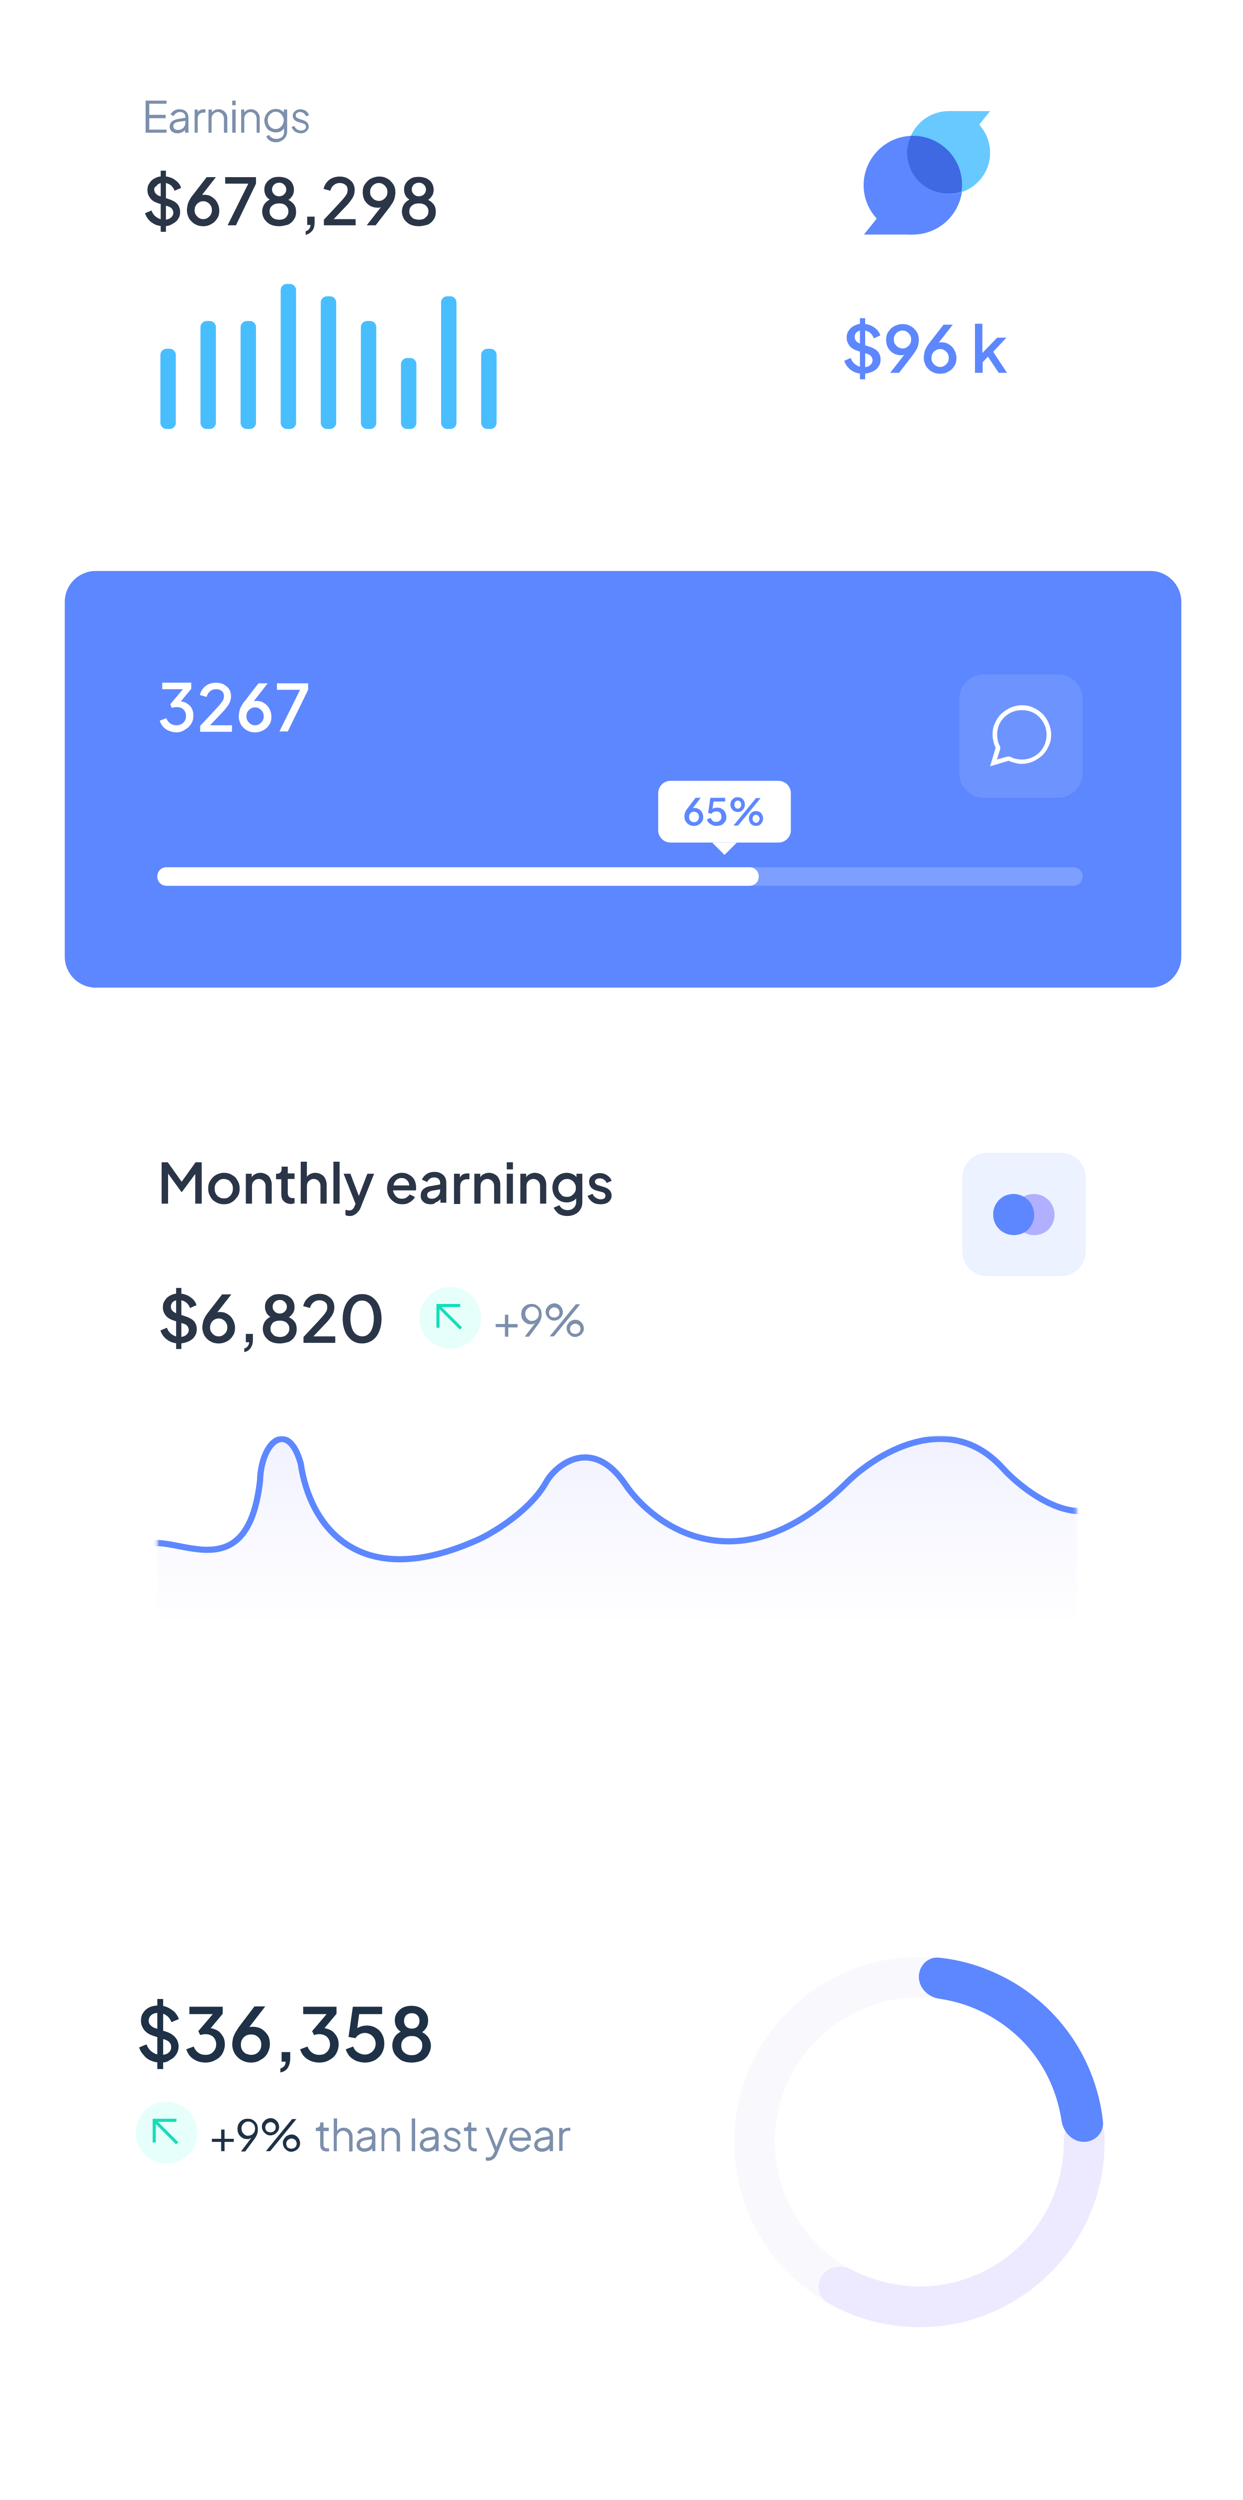 <?xml version="1.0" encoding="utf-8"?>
<!-- Generator: Adobe Illustrator 28.2.0, SVG Export Plug-In . SVG Version: 6.00 Build 0)  -->
<svg version="1.1" id="Layer_1" xmlns="http://www.w3.org/2000/svg" xmlns:xlink="http://www.w3.org/1999/xlink" x="0px" y="0px"
	 viewBox="0 0 403 810" style="enable-background:new 0 0 403 810;" xml:space="preserve">
<style type="text/css">
	.st0{fill:#FFFFFF;}
	.st1{fill:#E6FFFA;}
	.st2{fill:#13DEB9;}
	.st3{fill:#7C8FAC;}
	.st4{fill:#DCDCDC;filter:url(#Adobe_OpacityMaskFilter);}
	.st5{mask:url(#mask0_1911_11162_00000159437354463305798260000005900516755053071529_);}
	.st6{fill:url(#SVGID_1_);fill-opacity:0.6;stroke:#5D87FF;stroke-width:2;}
	.st7{fill:#2A3547;}
	.st8{fill:#ECF2FF;}
	.st9{fill:#B1AFFF;}
	.st10{fill:#5D87FF;}
	.st11{fill:#49BEFF;}
	.st12{fill:#1E3146;}
	.st13{fill:#F9F9FD;}
	.st14{fill:#EDEAFF;}
	.st15{fill:#67C9FF;}
	.st16{fill:#3E69E3;}
	.st17{fill:#FFFFFF;fill-opacity:0.1;}
	.st18{fill:#FFFFFF;fill-opacity:0.2;}
</style>
<g>
	<path class="st0" d="M31,342h342c5.5,0,10,4.5,10,10v188c0,5.5-4.5,10-10,10H31c-5.5,0-10-4.5-10-10V352C21,346.5,25.5,342,31,342z
		"/>
</g>
<path class="st1" d="M146,417L146,417c5.5,0,10,4.5,10,10l0,0c0,5.5-4.5,10-10,10l0,0c-5.5,0-10-4.5-10-10l0,0
	C136,421.5,140.5,417,146,417z"/>
<path class="st2" d="M149.1,430.8l0.7-0.7l-6.6-6.6h6v-1h-7.7v7.7h1v-6L149.1,430.8z"/>
<path class="st3" d="M163.7,433v-3h-3V429h3v-3h1.1v3h3v1.1h-3v3H163.7z M170.2,433l3.6-4.7l0.2-0.1c-0.1,0.2-0.3,0.4-0.5,0.5
	c-0.2,0.1-0.4,0.2-0.6,0.3s-0.5,0.1-0.7,0.1c-0.6,0-1.2-0.1-1.6-0.4c-0.5-0.3-0.9-0.7-1.2-1.2c-0.3-0.5-0.4-1.1-0.4-1.7
	c0-0.6,0.1-1.2,0.4-1.7c0.3-0.5,0.7-0.9,1.2-1.2c0.5-0.3,1.1-0.4,1.7-0.4c0.7,0,1.2,0.1,1.7,0.4c0.5,0.3,0.9,0.7,1.2,1.2
	c0.3,0.5,0.4,1.1,0.4,1.8c0,0.4,0,0.7-0.1,1.1c-0.1,0.4-0.2,0.7-0.4,1.1c-0.2,0.4-0.4,0.7-0.7,1.1l-2.9,3.9H170.2z M172.4,428
	c0.4,0,0.8-0.1,1.2-0.3c0.3-0.2,0.6-0.5,0.8-0.8c0.2-0.4,0.3-0.8,0.3-1.2c0-0.4-0.1-0.8-0.3-1.2c-0.2-0.4-0.5-0.6-0.8-0.8
	c-0.3-0.2-0.7-0.3-1.1-0.3c-0.4,0-0.8,0.1-1.1,0.3c-0.3,0.2-0.6,0.5-0.8,0.8c-0.2,0.3-0.3,0.7-0.3,1.2c0,0.4,0.1,0.8,0.3,1.2
	c0.2,0.3,0.5,0.6,0.8,0.8C171.6,427.9,171.9,428,172.4,428z M178.2,433l8.5-10.4h1.4l-8.5,10.4H178.2z M179.7,427.9
	c-0.5,0-1-0.1-1.4-0.4c-0.4-0.3-0.7-0.6-1-1c-0.2-0.4-0.4-0.9-0.4-1.4s0.1-1,0.4-1.4c0.3-0.4,0.6-0.8,1-1c0.4-0.2,0.9-0.4,1.4-0.4
	s1,0.1,1.4,0.4c0.4,0.2,0.7,0.6,1,1c0.2,0.4,0.4,0.9,0.4,1.4s-0.1,1-0.4,1.4c-0.2,0.4-0.6,0.7-1,1
	C180.7,427.7,180.2,427.9,179.7,427.9z M179.7,426.9c0.3,0,0.6-0.1,0.9-0.2c0.3-0.2,0.4-0.4,0.6-0.6c0.1-0.3,0.2-0.6,0.2-0.8
	c0-0.3-0.1-0.6-0.2-0.8c-0.1-0.3-0.3-0.5-0.6-0.6c-0.2-0.2-0.5-0.3-0.9-0.3c-0.3,0-0.6,0.1-0.9,0.3c-0.3,0.2-0.5,0.4-0.6,0.6
	c-0.1,0.3-0.2,0.5-0.2,0.8c0,0.3,0.1,0.6,0.2,0.8c0.1,0.3,0.3,0.5,0.6,0.6C179.1,426.8,179.4,426.9,179.7,426.9z M186.5,433.2
	c-0.5,0-1-0.1-1.4-0.4c-0.4-0.3-0.7-0.6-1-1c-0.2-0.4-0.4-0.9-0.4-1.4s0.1-1,0.4-1.4c0.3-0.4,0.6-0.8,1-1c0.4-0.2,0.9-0.4,1.4-0.4
	c0.5,0,1,0.1,1.4,0.4c0.4,0.2,0.7,0.6,1,1c0.2,0.4,0.4,0.9,0.4,1.4s-0.1,1-0.4,1.4c-0.2,0.4-0.6,0.7-1,1
	C187.4,433,187,433.2,186.5,433.2z M186.5,432.2c0.3,0,0.6-0.1,0.9-0.2c0.3-0.2,0.4-0.4,0.6-0.6c0.1-0.3,0.2-0.6,0.2-0.8
	c0-0.3-0.1-0.6-0.2-0.8c-0.1-0.3-0.3-0.5-0.6-0.6c-0.2-0.2-0.5-0.3-0.9-0.3c-0.3,0-0.6,0.1-0.9,0.3c-0.3,0.2-0.5,0.4-0.6,0.6
	c-0.1,0.3-0.2,0.5-0.2,0.8c0,0.3,0.1,0.6,0.2,0.8c0.1,0.3,0.3,0.5,0.6,0.6C185.9,432.1,186.1,432.2,186.5,432.2z"/>
<defs>
	<filter id="Adobe_OpacityMaskFilter" filterUnits="userSpaceOnUse" x="47.2" y="465.2" width="306.2" height="63.9">
		<feColorMatrix  type="matrix" values="1 0 0 0 0  0 1 0 0 0  0 0 1 0 0  0 0 0 1 0"/>
	</filter>
</defs>
<mask maskUnits="userSpaceOnUse" x="47.2" y="465.2" width="306.2" height="63.9" id="mask0_1911_11162_00000159437354463305798260000005900516755053071529_">
	<path class="st4" d="M51,452h298v73H51V452z"/>
</mask>
<g class="st5">
	
		<linearGradient id="SVGID_1_" gradientUnits="userSpaceOnUse" x1="200.25" y1="345.838" x2="200.25" y2="283.987" gradientTransform="matrix(1 0 0 -1 0 812)">
		<stop  offset="0" style="stop-color:#E9E9FF"/>
		<stop  offset="1" style="stop-color:#E9E9FF;stop-opacity:0"/>
	</linearGradient>
	<path class="st6" d="M84.3,479.8c-4,35-26.4,17.7-36.1,20.5V528h304.2v-38.5c-10.6,1.4-22.6-8.6-27.3-13.8
		c-17.6-19.4-41.4-4.6-51.1,5.2c-34.2,33.5-61.8,14-71.3,0c-10.6-15.6-22.2-6.5-25.5-0.9c-4.9,9-16.4,16.1-21.6,18.6
		c-39.4,18-55.2-4.3-58.1-24.4C93.5,459.9,84.7,466.8,84.3,479.8z"/>
</g>
<path class="st7" d="M52.4,390v-13.4h2l5,7h-1l5-7h2V390h-2.1v-10.9l0.8,0.2l-5.1,6.9h-0.2l-5-6.9l0.7-0.2V390H52.4z M72.6,390.2
	c-0.9,0-1.8-0.2-2.6-0.7c-0.8-0.4-1.4-1-1.8-1.8c-0.5-0.8-0.7-1.6-0.7-2.6c0-1,0.2-1.9,0.7-2.6c0.5-0.8,1.1-1.4,1.8-1.8
	c0.8-0.4,1.6-0.7,2.6-0.7c1,0,1.8,0.2,2.6,0.7c0.8,0.4,1.4,1,1.8,1.8c0.5,0.8,0.7,1.6,0.7,2.6c0,1-0.2,1.9-0.7,2.6s-1.1,1.4-1.8,1.8
	C74.4,390,73.6,390.2,72.6,390.2z M72.6,388.3c0.6,0,1.1-0.1,1.5-0.4s0.8-0.7,1-1.1c0.3-0.5,0.4-1,0.4-1.7s-0.1-1.2-0.4-1.6
	c-0.3-0.5-0.6-0.9-1-1.1s-1-0.4-1.5-0.4c-0.6,0-1.1,0.1-1.5,0.4c-0.4,0.3-0.8,0.7-1.1,1.1c-0.3,0.5-0.4,1-0.4,1.6s0.1,1.2,0.4,1.7
	c0.3,0.5,0.6,0.9,1.1,1.1C71.5,388.2,72.1,388.3,72.6,388.3z M79.7,390v-9.7h1.9v1.9l-0.2-0.3c0.2-0.6,0.6-1.1,1.2-1.4
	c0.5-0.3,1.1-0.5,1.8-0.5c0.7,0,1.4,0.2,1.9,0.5c0.6,0.3,1,0.7,1.3,1.3c0.3,0.6,0.5,1.2,0.5,1.9v6.3h-2v-5.7c0-0.5-0.1-0.9-0.3-1.2
	c-0.2-0.3-0.4-0.6-0.8-0.8c-0.3-0.2-0.7-0.3-1.1-0.3s-0.8,0.1-1.1,0.3c-0.3,0.2-0.6,0.4-0.8,0.8c-0.2,0.3-0.3,0.8-0.3,1.2v5.7H79.7z
	 M94.4,390.1c-1,0-1.8-0.3-2.4-0.9c-0.6-0.6-0.8-1.4-0.8-2.4v-4.7h-1.7v-1.8h0.3c0.5,0,0.8-0.1,1.1-0.4c0.3-0.3,0.4-0.6,0.4-1.1V378
	h2v2.2h2.2v1.8h-2.2v4.6c0,0.3,0.1,0.6,0.2,0.9c0.1,0.2,0.3,0.4,0.5,0.5c0.2,0.1,0.6,0.2,0.9,0.2c0.1,0,0.2,0,0.3,0
	c0.1,0,0.2,0,0.3,0v1.7c-0.2,0-0.4,0-0.6,0.1C94.8,390.1,94.6,390.1,94.4,390.1z M97.5,390v-13.6h2v5.8l-0.3-0.3
	c0.2-0.6,0.6-1.1,1.2-1.4c0.5-0.3,1.1-0.5,1.8-0.5c0.7,0,1.4,0.2,1.9,0.5c0.6,0.3,1,0.7,1.3,1.3c0.3,0.6,0.5,1.2,0.5,1.9v6.3h-2
	v-5.7c0-0.5-0.1-0.9-0.3-1.2c-0.2-0.3-0.4-0.6-0.8-0.8c-0.3-0.2-0.7-0.3-1.1-0.3c-0.4,0-0.8,0.1-1.1,0.3c-0.3,0.2-0.6,0.4-0.8,0.8
	c-0.2,0.3-0.3,0.8-0.3,1.2v5.7H97.5z M108.1,390v-13.6h2V390H108.1z M113.3,394c-0.2,0-0.5,0-0.7-0.1c-0.2,0-0.4-0.1-0.6-0.2V392
	c0.1,0,0.3,0.1,0.5,0.1c0.2,0,0.4,0.1,0.6,0.1c0.6,0,1-0.1,1.2-0.4c0.3-0.2,0.5-0.6,0.7-1.1l0.6-1.5l0,1.7l-4.2-10.6h2.2l3.1,8.1
	H116l3.1-8.1h2.2l-4.3,10.8c-0.2,0.6-0.5,1.1-0.9,1.5c-0.3,0.4-0.7,0.8-1.2,1C114.5,393.9,114,394,113.3,394z M130.4,390.2
	c-1,0-1.8-0.2-2.6-0.7c-0.7-0.5-1.3-1.1-1.7-1.8c-0.4-0.8-0.6-1.6-0.6-2.6c0-1,0.2-1.9,0.6-2.6c0.4-0.8,1-1.3,1.7-1.8
	c0.7-0.4,1.5-0.7,2.4-0.7c0.7,0,1.4,0.1,2,0.4c0.6,0.3,1.1,0.6,1.5,1c0.4,0.4,0.7,0.9,0.9,1.5c0.2,0.6,0.3,1.2,0.3,1.8
	c0,0.2,0,0.3,0,0.5c0,0.2,0,0.3-0.1,0.5h-7.8v-1.6h6.6l-1,0.7c0.1-0.6,0.1-1.1-0.1-1.6c-0.2-0.5-0.5-0.8-0.9-1.1
	c-0.4-0.3-0.9-0.4-1.4-0.4c-0.5,0-1,0.1-1.4,0.4c-0.4,0.3-0.7,0.6-1,1.2c-0.2,0.5-0.3,1.1-0.3,1.8c-0.1,0.7,0,1.2,0.3,1.7
	c0.3,0.5,0.6,0.9,1,1.2c0.5,0.3,1,0.4,1.5,0.4c0.6,0,1.1-0.1,1.5-0.4c0.4-0.3,0.8-0.6,1-1l1.7,0.8c-0.2,0.5-0.5,0.9-0.9,1.2
	c-0.4,0.4-0.9,0.6-1.4,0.9C131.7,390.1,131.1,390.2,130.4,390.2z M139.7,390.2c-0.7,0-1.2-0.1-1.7-0.3c-0.5-0.2-0.9-0.6-1.2-1
	c-0.3-0.4-0.4-0.9-0.4-1.5c0-0.5,0.1-1,0.3-1.4c0.2-0.4,0.6-0.8,1.1-1.1c0.5-0.3,1.1-0.5,1.9-0.6l3.4-0.6v1.6l-3,0.5
	c-0.5,0.1-0.9,0.3-1.2,0.5c-0.3,0.2-0.4,0.6-0.4,0.9c0,0.4,0.1,0.7,0.4,0.9c0.3,0.2,0.7,0.3,1.1,0.3c0.6,0,1-0.1,1.4-0.4
	c0.4-0.2,0.7-0.6,1-1c0.2-0.4,0.3-0.9,0.3-1.3v-2.5c0-0.5-0.2-0.9-0.5-1.2c-0.3-0.3-0.8-0.5-1.4-0.5c-0.5,0-1,0.1-1.4,0.4
	c-0.4,0.3-0.7,0.6-0.9,1.1l-1.7-0.8c0.2-0.5,0.5-0.9,0.9-1.3c0.4-0.4,0.9-0.7,1.4-0.9c0.6-0.2,1.1-0.3,1.7-0.3c0.8,0,1.4,0.1,2,0.4
	c0.6,0.3,1.1,0.7,1.4,1.2c0.3,0.5,0.5,1.1,0.5,1.8v6.6h-1.9v-1.8l0.4,0.1c-0.2,0.4-0.5,0.7-0.9,1c-0.3,0.3-0.8,0.5-1.2,0.7
	C140.8,390.1,140.3,390.2,139.7,390.2z M147.2,390v-9.7h1.9v2l-0.2-0.3c0.2-0.6,0.6-1.1,1-1.4c0.5-0.3,1.1-0.4,1.7-0.4h0.6v1.9h-0.8
	c-0.7,0-1.2,0.2-1.6,0.6c-0.4,0.4-0.6,1-0.6,1.8v5.6H147.2z M153.8,390v-9.7h1.9v1.9l-0.2-0.3c0.2-0.6,0.6-1.1,1.2-1.4
	c0.5-0.3,1.1-0.5,1.8-0.5c0.7,0,1.4,0.2,1.9,0.5c0.6,0.3,1,0.7,1.3,1.3c0.3,0.6,0.5,1.2,0.5,1.9v6.3h-2v-5.7c0-0.5-0.1-0.9-0.3-1.2
	c-0.2-0.3-0.4-0.6-0.8-0.8c-0.3-0.2-0.7-0.3-1.1-0.3s-0.8,0.1-1.1,0.3c-0.3,0.2-0.6,0.4-0.8,0.8c-0.2,0.3-0.3,0.8-0.3,1.2v5.7H153.8
	z M164.3,390v-9.7h2v9.7H164.3z M164.3,378.9v-2.3h2v2.3H164.3z M168.7,390v-9.7h1.9v1.9l-0.2-0.3c0.2-0.6,0.6-1.1,1.2-1.4
	c0.5-0.3,1.1-0.5,1.8-0.5c0.7,0,1.4,0.2,1.9,0.5c0.6,0.3,1,0.7,1.3,1.3c0.3,0.6,0.5,1.2,0.5,1.9v6.3h-2v-5.7c0-0.5-0.1-0.9-0.3-1.2
	c-0.2-0.3-0.4-0.6-0.8-0.8c-0.3-0.2-0.7-0.3-1.1-0.3s-0.8,0.1-1.1,0.3c-0.3,0.2-0.6,0.4-0.8,0.8c-0.2,0.3-0.3,0.8-0.3,1.2v5.7H168.7
	z M184,394c-0.7,0-1.4-0.1-2-0.3c-0.6-0.2-1.1-0.5-1.5-1c-0.4-0.4-0.8-0.9-1-1.4l1.9-0.8c0.2,0.5,0.5,0.8,0.9,1.1
	c0.5,0.3,1,0.5,1.7,0.5c0.5,0,1-0.1,1.4-0.3c0.4-0.2,0.7-0.5,1-0.9c0.2-0.4,0.4-0.8,0.4-1.4v-2.2l0.4,0.4c-0.3,0.6-0.8,1.1-1.4,1.4
	c-0.6,0.3-1.3,0.5-2,0.5c-0.9,0-1.7-0.2-2.4-0.6c-0.7-0.4-1.3-1-1.7-1.7c-0.4-0.7-0.6-1.6-0.6-2.5c0-0.9,0.2-1.7,0.6-2.5
	c0.4-0.7,1-1.3,1.7-1.7c0.7-0.4,1.5-0.6,2.4-0.6c0.7,0,1.4,0.2,2,0.5c0.6,0.3,1.1,0.8,1.4,1.4l-0.3,0.5v-2.1h1.9v9.3
	c0,0.8-0.2,1.6-0.6,2.2c-0.4,0.7-0.9,1.2-1.7,1.6C185.7,393.8,184.9,394,184,394z M183.9,387.8c0.5,0,1-0.1,1.4-0.4
	c0.4-0.3,0.8-0.6,1-1c0.3-0.4,0.4-0.9,0.4-1.5s-0.1-1-0.4-1.5s-0.6-0.8-1-1c-0.4-0.3-0.9-0.4-1.4-0.4c-0.6,0-1,0.1-1.5,0.4
	c-0.4,0.3-0.8,0.6-1,1c-0.2,0.4-0.4,0.9-0.4,1.5c0,0.5,0.1,1,0.4,1.5c0.3,0.4,0.6,0.8,1,1.1C182.8,387.7,183.3,387.8,183.9,387.8z
	 M194.7,390.2c-1,0-1.9-0.2-2.6-0.7c-0.7-0.5-1.3-1.2-1.6-2l1.6-0.7c0.3,0.6,0.6,1,1.1,1.3c0.5,0.3,1,0.5,1.5,0.5
	c0.5,0,0.9-0.1,1.2-0.3s0.4-0.5,0.4-0.9c0-0.2-0.1-0.4-0.2-0.6c-0.1-0.2-0.3-0.3-0.5-0.4c-0.2-0.1-0.4-0.2-0.6-0.2l-1.5-0.4
	c-0.8-0.2-1.5-0.6-1.9-1.1c-0.4-0.5-0.6-1.1-0.6-1.7c0-0.6,0.1-1.1,0.4-1.5c0.3-0.4,0.7-0.8,1.2-1c0.5-0.2,1.1-0.4,1.8-0.4
	c0.9,0,1.7,0.2,2.4,0.7c0.7,0.4,1.2,1,1.5,1.8l-1.6,0.7c-0.2-0.5-0.5-0.8-0.9-1.1c-0.4-0.3-0.9-0.4-1.4-0.4c-0.4,0-0.8,0.1-1.1,0.3
	c-0.3,0.2-0.4,0.5-0.4,0.8c0,0.2,0.1,0.4,0.2,0.6c0.1,0.1,0.3,0.3,0.5,0.4c0.2,0.1,0.4,0.2,0.6,0.2l1.6,0.5c0.8,0.2,1.4,0.6,1.9,1.1
	c0.4,0.5,0.6,1.1,0.6,1.7c0,0.6-0.2,1.1-0.5,1.5c-0.3,0.4-0.7,0.8-1.3,1C196,390.1,195.4,390.2,194.7,390.2z"/>
<path class="st7" d="M58.1,435.3c-1,0-1.9-0.2-2.7-0.5c-0.8-0.4-1.6-0.9-2.1-1.5c-0.6-0.6-1-1.4-1.3-2.2l2.1-0.9
	c0.4,1,0.9,1.7,1.7,2.2c0.7,0.5,1.6,0.8,2.5,0.8c0.6,0,1-0.1,1.5-0.3c0.4-0.2,0.7-0.4,1-0.8c0.2-0.3,0.4-0.7,0.4-1.1
	c0-0.6-0.2-1-0.5-1.4s-0.8-0.6-1.4-0.8l-2.9-0.9c-1.2-0.4-2.1-0.9-2.7-1.7c-0.6-0.8-0.9-1.6-0.9-2.6c0-0.9,0.2-1.7,0.7-2.3
	c0.4-0.7,1-1.2,1.8-1.6c0.8-0.4,1.6-0.6,2.6-0.6c0.9,0,1.8,0.2,2.6,0.5c0.8,0.3,1.4,0.8,2,1.3c0.6,0.6,1,1.2,1.2,2l-2.1,0.9
	c-0.3-0.8-0.8-1.5-1.4-1.9c-0.6-0.4-1.4-0.7-2.2-0.7c-0.5,0-1,0.1-1.4,0.3c-0.4,0.2-0.7,0.4-0.9,0.8c-0.2,0.3-0.3,0.7-0.3,1.1
	c0,0.5,0.2,1,0.5,1.3s0.8,0.7,1.5,0.9l2.7,0.9c1.2,0.4,2.2,0.9,2.8,1.6c0.6,0.7,0.9,1.6,0.9,2.6c0,0.9-0.2,1.6-0.7,2.3
	c-0.4,0.7-1.1,1.2-1.9,1.6C60.1,435.1,59.1,435.3,58.1,435.3z M57.1,437.1v-19.8h1.7v19.8H57.1z M70.9,435.3c-1,0-1.9-0.2-2.7-0.7
	c-0.8-0.4-1.4-1.1-1.9-1.8c-0.4-0.8-0.7-1.7-0.7-2.7c0-0.5,0.1-1,0.2-1.6c0.1-0.5,0.3-1.1,0.6-1.6c0.3-0.6,0.7-1.2,1.2-1.8l4.4-5.7
	h3l-5.4,6.9l-0.4-0.3c0.2-0.2,0.4-0.4,0.6-0.5c0.2-0.1,0.5-0.2,0.7-0.3c0.3-0.1,0.5-0.1,0.8-0.1c0.9,0,1.8,0.2,2.5,0.7
	c0.7,0.4,1.3,1,1.7,1.8c0.4,0.7,0.7,1.6,0.7,2.6c0,1-0.2,1.9-0.7,2.6c-0.5,0.8-1.1,1.4-1.9,1.8C72.9,435,72,435.3,70.9,435.3z
	 M70.9,433c0.5,0,1-0.1,1.4-0.4c0.4-0.3,0.8-0.6,1-1c0.3-0.4,0.4-1,0.4-1.5c0-0.6-0.1-1.1-0.4-1.5c-0.2-0.4-0.6-0.8-1-1
	c-0.4-0.3-0.9-0.4-1.4-0.4c-0.5,0-1,0.1-1.4,0.4c-0.4,0.2-0.8,0.6-1,1s-0.4,0.9-0.4,1.5c0,0.6,0.1,1.1,0.4,1.5c0.3,0.4,0.6,0.8,1,1
	C69.9,432.9,70.4,433,70.9,433z M79.2,438.1v-1.2c0.5-0.1,0.8-0.3,1.1-0.7c0.3-0.3,0.4-0.7,0.5-1.3h-1.1v-2.7H82v1.8
	c0,1.1-0.2,2-0.7,2.7C80.8,437.5,80.1,437.9,79.2,438.1z M90.7,435.3c-1.1,0-2.1-0.2-2.9-0.6c-0.8-0.4-1.4-1-1.9-1.7
	c-0.4-0.7-0.7-1.5-0.7-2.4c0-1,0.3-1.9,0.8-2.6c0.6-0.7,1.3-1.3,2.4-1.6l-0.1,0.6c-0.7-0.3-1.3-0.7-1.8-1.4
	c-0.4-0.7-0.6-1.4-0.6-2.2c0-0.8,0.2-1.5,0.6-2.1c0.4-0.6,1-1.1,1.7-1.5c0.7-0.4,1.5-0.5,2.5-0.5c0.9,0,1.7,0.2,2.5,0.5
	c0.7,0.4,1.3,0.8,1.7,1.5c0.4,0.6,0.6,1.4,0.6,2.2c0,0.8-0.2,1.6-0.7,2.2c-0.4,0.6-1,1.1-1.7,1.4l-0.1-0.6c1,0.4,1.8,0.9,2.4,1.6
	c0.6,0.7,0.8,1.6,0.8,2.6c0,0.9-0.2,1.7-0.7,2.4c-0.4,0.7-1.1,1.3-1.9,1.7C92.8,435,91.8,435.3,90.7,435.3z M90.7,433.2
	c0.6,0,1.1-0.1,1.6-0.3c0.4-0.2,0.8-0.6,1.1-1s0.4-0.9,0.4-1.4s-0.1-1-0.4-1.4c-0.3-0.4-0.6-0.7-1.1-0.9c-0.4-0.2-1-0.3-1.6-0.3
	c-0.6,0-1.1,0.1-1.6,0.3s-0.8,0.5-1,0.9c-0.3,0.4-0.4,0.9-0.4,1.4s0.1,1,0.4,1.4c0.3,0.4,0.6,0.7,1,1
	C89.6,433,90.1,433.2,90.7,433.2z M90.7,425.6c0.4,0,0.8-0.1,1.2-0.3c0.3-0.2,0.6-0.5,0.8-0.8s0.3-0.7,0.3-1.1
	c0-0.4-0.1-0.8-0.3-1.1c-0.2-0.3-0.5-0.6-0.8-0.8c-0.3-0.2-0.7-0.3-1.2-0.3c-0.4,0-0.8,0.1-1.2,0.3c-0.3,0.2-0.6,0.4-0.8,0.8
	c-0.2,0.3-0.3,0.7-0.3,1.1c0,0.4,0.1,0.8,0.3,1.1c0.2,0.3,0.5,0.6,0.8,0.8C89.9,425.5,90.3,425.6,90.7,425.6z M98.4,435v-1.8
	l4.3-4.6c0.8-0.9,1.5-1.6,2-2.2c0.5-0.6,0.8-1,1.1-1.5c0.2-0.4,0.3-0.9,0.3-1.3c0-0.8-0.2-1.3-0.7-1.7c-0.5-0.4-1.1-0.6-1.8-0.6
	c-0.8,0-1.4,0.2-2,0.7c-0.5,0.4-0.9,1-1.1,1.8l-2.2-0.6c0.2-0.8,0.5-1.5,1-2.1c0.5-0.6,1.1-1.1,1.8-1.4c0.7-0.3,1.5-0.5,2.4-0.5
	c1,0,1.9,0.2,2.6,0.6c0.7,0.4,1.3,0.9,1.7,1.5c0.4,0.7,0.6,1.4,0.6,2.3c0,0.6-0.1,1.1-0.3,1.7c-0.2,0.5-0.5,1.1-1,1.7
	c-0.4,0.6-1,1.3-1.7,2l-3.8,4h7.1v2.1H98.4z M117.4,435.3c-1.2,0-2.3-0.3-3.3-1c-0.9-0.7-1.7-1.6-2.2-2.8c-0.5-1.2-0.8-2.6-0.8-4.2
	c0-1.6,0.3-3,0.8-4.2c0.5-1.2,1.3-2.1,2.2-2.8c0.9-0.7,2-1,3.3-1s2.3,0.3,3.3,1c0.9,0.7,1.7,1.6,2.2,2.8c0.5,1.2,0.8,2.6,0.8,4.2
	c0,1.6-0.3,3-0.8,4.2c-0.5,1.2-1.2,2.1-2.2,2.8C119.8,434.9,118.7,435.3,117.4,435.3z M117.4,433c0.8,0,1.4-0.2,2-0.7
	c0.6-0.5,1-1.1,1.3-2s0.5-1.9,0.5-3.1s-0.2-2.2-0.5-3.1c-0.3-0.9-0.7-1.5-1.3-2c-0.6-0.5-1.2-0.7-2-0.7c-0.8,0-1.4,0.2-2,0.7
	c-0.6,0.5-1,1.1-1.3,2c-0.3,0.9-0.5,1.9-0.5,3.1c0,1.2,0.2,2.2,0.5,3.1c0.3,0.9,0.7,1.5,1.3,2C116,432.7,116.7,433,117.4,433z"/>
<path class="st8" d="M320,373.5h24c4.4,0,8,3.6,8,8v24c0,4.4-3.6,8-8,8h-24c-4.4,0-8-3.6-8-8v-24C312,377.1,315.6,373.5,320,373.5z"
	/>
<path class="st9" d="M335.3,400.2c-1.3,0-2.6-0.4-3.7-1.1c-1.1-0.7-2-1.8-2.5-3c-0.5-1.2-0.6-2.6-0.4-3.9c0.3-1.3,0.9-2.5,1.8-3.4
	c0.9-0.9,2.1-1.6,3.4-1.8s2.7-0.1,3.9,0.4c1.2,0.5,2.3,1.4,3,2.5c0.7,1.1,1.1,2.4,1.1,3.7v0c0,1.8-0.7,3.5-2,4.8
	C338.8,399.5,337.1,400.2,335.3,400.2z"/>
<path class="st10" d="M328.7,400.2c-1.3,0-2.6-0.4-3.7-1.1c-1.1-0.7-2-1.8-2.5-3c-0.5-1.2-0.6-2.6-0.4-3.9c0.3-1.3,0.9-2.5,1.8-3.4
	s2.1-1.6,3.4-1.8c1.3-0.3,2.7-0.1,3.9,0.4c1.2,0.5,2.3,1.4,3,2.5c0.7,1.1,1.1,2.4,1.1,3.7c0,1.8-0.7,3.5-2,4.8
	C332.2,399.5,330.5,400.2,328.7,400.2z"/>
<g>
	<path class="st0" d="M33,8h152c6.6,0,12,5.4,12,12v129c0,6.6-5.4,12-12,12H33c-6.6,0-12-5.4-12-12V20C21,13.4,26.4,8,33,8z"/>
</g>
<path class="st11" d="M54,113h1c1.1,0,2,0.9,2,2v22c0,1.1-0.9,2-2,2h-1c-1.1,0-2-0.9-2-2v-22C52,113.9,52.9,113,54,113z"/>
<path class="st11" d="M67,104h1c1.1,0,2,0.9,2,2v31c0,1.1-0.9,2-2,2h-1c-1.1,0-2-0.9-2-2v-31C65,104.9,65.9,104,67,104z"/>
<path class="st11" d="M80,104h1c1.1,0,2,0.9,2,2v31c0,1.1-0.9,2-2,2h-1c-1.1,0-2-0.9-2-2v-31C78,104.9,78.9,104,80,104z"/>
<path class="st11" d="M93,92h1c1.1,0,2,0.9,2,2v43c0,1.1-0.9,2-2,2h-1c-1.1,0-2-0.9-2-2V94C91,92.9,91.9,92,93,92z"/>
<path class="st11" d="M106,96h1c1.1,0,2,0.9,2,2v39c0,1.1-0.9,2-2,2h-1c-1.1,0-2-0.9-2-2V98C104,96.9,104.9,96,106,96z"/>
<path class="st11" d="M119,104h1c1.1,0,2,0.9,2,2v31c0,1.1-0.9,2-2,2h-1c-1.1,0-2-0.9-2-2v-31C117,104.9,117.9,104,119,104z"/>
<path class="st11" d="M132,116h1c1.1,0,2,0.9,2,2v19c0,1.1-0.9,2-2,2h-1c-1.1,0-2-0.9-2-2v-19C130,116.9,130.9,116,132,116z"/>
<path class="st11" d="M145,96h1c1.1,0,2,0.9,2,2v39c0,1.1-0.9,2-2,2h-1c-1.1,0-2-0.9-2-2V98C143,96.9,143.9,96,145,96z"/>
<path class="st11" d="M158,113h1c1.1,0,2,0.9,2,2v22c0,1.1-0.9,2-2,2h-1c-1.1,0-2-0.9-2-2v-22C156,113.9,156.9,113,158,113z"/>
<path class="st3" d="M47.2,43V32.6H54v1h-5.6v3.6h5.3v1.1h-5.3V42H54v1H47.2z M57.5,43.2c-0.5,0-0.9-0.1-1.3-0.3
	c-0.4-0.2-0.7-0.4-0.9-0.8c-0.2-0.3-0.3-0.7-0.3-1.1c0-0.4,0.1-0.7,0.3-1.1c0.2-0.3,0.4-0.6,0.8-0.8c0.4-0.2,0.8-0.4,1.4-0.5
	l2.9-0.5v1l-2.7,0.4c-0.5,0.1-0.9,0.3-1.2,0.5c-0.2,0.3-0.3,0.6-0.3,0.9c0,0.3,0.1,0.6,0.4,0.9c0.3,0.2,0.6,0.3,1,0.3
	c0.5,0,1-0.1,1.3-0.3c0.4-0.2,0.7-0.5,0.9-0.9c0.2-0.4,0.3-0.8,0.3-1.2v-1.9c0-0.4-0.2-0.8-0.5-1.1c-0.3-0.3-0.8-0.4-1.3-0.4
	c-0.5,0-0.9,0.1-1.2,0.4c-0.3,0.2-0.6,0.5-0.8,0.9l-1-0.5c0.1-0.3,0.4-0.6,0.7-0.9c0.3-0.3,0.7-0.5,1-0.6c0.4-0.2,0.8-0.2,1.2-0.2
	c0.6,0,1,0.1,1.5,0.3c0.4,0.2,0.8,0.5,1,0.9c0.2,0.4,0.4,0.8,0.4,1.3V43h-1.1v-1.5l0.2,0.2c-0.1,0.3-0.3,0.5-0.6,0.8
	c-0.3,0.2-0.6,0.4-1,0.5C58.4,43.1,58,43.2,57.5,43.2z M63.1,43v-7.5h1v1.2L64,36.5c0.2-0.4,0.4-0.6,0.8-0.8
	c0.4-0.2,0.8-0.3,1.3-0.3h0.5v1.1h-0.7c-0.5,0-1,0.2-1.3,0.5s-0.5,0.8-0.5,1.4V43H63.1z M67.6,43v-7.5h1.1V37l-0.2-0.1
	c0.2-0.5,0.5-0.9,0.9-1.1c0.4-0.3,0.9-0.4,1.5-0.4c0.5,0,1,0.1,1.4,0.4c0.4,0.2,0.8,0.6,1,1c0.3,0.4,0.4,0.9,0.4,1.4V43h-1.1v-4.5
	c0-0.5-0.1-0.8-0.3-1.2c-0.2-0.3-0.4-0.6-0.7-0.7c-0.3-0.2-0.6-0.3-1-0.3c-0.4,0-0.7,0.1-1,0.3c-0.3,0.2-0.5,0.4-0.7,0.7
	c-0.2,0.3-0.3,0.7-0.3,1.1V43H67.6z M75.3,43v-7.5h1.1V43H75.3z M75.3,34.1v-1.5h1.1v1.5H75.3z M78.2,43v-7.5h1V37L79,36.9
	c0.2-0.5,0.5-0.9,0.9-1.1c0.4-0.3,0.9-0.4,1.5-0.4c0.5,0,1,0.1,1.4,0.4c0.4,0.2,0.8,0.6,1,1c0.3,0.4,0.4,0.9,0.4,1.4V43h-1v-4.5
	c0-0.5-0.1-0.8-0.3-1.2c-0.2-0.3-0.4-0.6-0.7-0.7c-0.3-0.2-0.6-0.3-1-0.3c-0.4,0-0.7,0.1-1,0.3c-0.3,0.2-0.5,0.4-0.7,0.7
	c-0.2,0.3-0.3,0.7-0.3,1.1V43H78.2z M89.5,46.1c-0.5,0-1-0.1-1.4-0.2c-0.4-0.2-0.8-0.4-1.1-0.7c-0.3-0.3-0.5-0.6-0.7-1l1-0.5
	c0.1,0.4,0.4,0.7,0.8,0.9c0.4,0.3,0.9,0.4,1.5,0.4c0.5,0,0.9-0.1,1.3-0.3c0.4-0.2,0.7-0.4,0.9-0.8c0.2-0.3,0.3-0.8,0.3-1.3V41
	l0.2,0.2c-0.3,0.5-0.6,1-1.2,1.3c-0.5,0.3-1.1,0.4-1.7,0.4c-0.7,0-1.3-0.2-1.9-0.5c-0.6-0.3-1-0.8-1.3-1.4c-0.3-0.6-0.5-1.2-0.5-1.9
	c0-0.7,0.2-1.3,0.5-1.9c0.3-0.6,0.8-1,1.3-1.4c0.6-0.3,1.2-0.5,1.9-0.5c0.6,0,1.2,0.1,1.7,0.4c0.5,0.3,0.9,0.7,1.2,1.1L92,37.2v-1.7
	h1.1v7.2c0,0.6-0.2,1.2-0.5,1.7c-0.3,0.5-0.7,0.9-1.3,1.2C90.8,45.9,90.2,46.1,89.5,46.1z M89.4,41.8c0.5,0,0.9-0.1,1.3-0.4
	c0.4-0.3,0.7-0.6,0.9-1c0.2-0.4,0.4-0.9,0.4-1.4c0-0.5-0.1-0.9-0.4-1.4c-0.2-0.4-0.5-0.8-0.9-1c-0.4-0.3-0.8-0.4-1.3-0.4
	c-0.5,0-0.9,0.1-1.3,0.4c-0.4,0.2-0.7,0.6-1,1c-0.2,0.4-0.3,0.9-0.3,1.4c0,0.5,0.1,1,0.3,1.4c0.2,0.4,0.5,0.7,0.9,1
	C88.4,41.7,88.9,41.8,89.4,41.8z M97.6,43.2c-0.7,0-1.3-0.2-1.9-0.5c-0.5-0.4-0.9-0.9-1.2-1.5l0.9-0.4c0.2,0.5,0.5,0.8,0.9,1.1
	c0.4,0.3,0.8,0.4,1.3,0.4c0.4,0,0.8-0.1,1.1-0.3c0.3-0.2,0.5-0.5,0.5-0.9c0-0.3-0.1-0.5-0.2-0.6c-0.1-0.2-0.3-0.3-0.5-0.4
	c-0.2-0.1-0.4-0.1-0.5-0.2l-1.1-0.3c-0.7-0.2-1.2-0.5-1.5-0.8c-0.3-0.4-0.5-0.8-0.5-1.2c0-0.4,0.1-0.8,0.3-1.1
	c0.2-0.3,0.5-0.6,0.9-0.8c0.4-0.2,0.8-0.3,1.3-0.3c0.6,0,1.2,0.2,1.7,0.5c0.5,0.3,0.9,0.8,1.1,1.4l-0.9,0.4c-0.2-0.4-0.5-0.7-0.8-1
	c-0.3-0.2-0.7-0.4-1.2-0.4c-0.4,0-0.8,0.1-1,0.3c-0.3,0.2-0.4,0.5-0.4,0.8c0,0.3,0.1,0.5,0.2,0.6s0.3,0.3,0.4,0.3
	c0.2,0.1,0.3,0.1,0.5,0.2l1.2,0.4c0.6,0.2,1.1,0.5,1.4,0.8c0.3,0.4,0.5,0.8,0.5,1.3c0,0.4-0.1,0.8-0.4,1.1c-0.2,0.3-0.5,0.6-0.9,0.8
	C98.5,43.1,98.1,43.2,97.6,43.2z"/>
<path class="st7" d="M53.1,73.3c-1,0-1.9-0.2-2.7-0.5c-0.8-0.4-1.6-0.9-2.1-1.5c-0.6-0.6-1-1.4-1.3-2.2l2.1-0.9
	c0.4,1,0.9,1.7,1.7,2.2c0.7,0.5,1.6,0.8,2.5,0.8c0.6,0,1-0.1,1.5-0.3c0.4-0.2,0.7-0.4,1-0.8c0.2-0.3,0.4-0.7,0.4-1.1
	c0-0.6-0.2-1-0.5-1.4s-0.8-0.6-1.4-0.8l-2.9-0.9c-1.2-0.4-2.1-0.9-2.7-1.7c-0.6-0.8-0.9-1.6-0.9-2.6c0-0.9,0.2-1.7,0.7-2.3
	c0.4-0.7,1-1.2,1.8-1.6c0.8-0.4,1.6-0.6,2.6-0.6c0.9,0,1.8,0.2,2.6,0.5c0.8,0.3,1.4,0.8,2,1.3c0.6,0.6,1,1.2,1.2,2l-2.1,0.9
	c-0.3-0.8-0.8-1.5-1.4-1.9c-0.6-0.4-1.4-0.7-2.2-0.7c-0.5,0-1,0.1-1.4,0.3c-0.4,0.2-0.7,0.4-0.9,0.8C50.1,60.6,50,61,50,61.4
	c0,0.5,0.2,1,0.5,1.3c0.3,0.4,0.8,0.7,1.5,0.9l2.7,0.9c1.2,0.4,2.2,0.9,2.8,1.6c0.6,0.7,0.9,1.6,0.9,2.6c0,0.9-0.2,1.6-0.7,2.3
	c-0.4,0.7-1.1,1.2-1.9,1.6C55.1,73.1,54.1,73.3,53.1,73.3z M52.1,75.1V55.3h1.7v19.8H52.1z M65.9,73.3c-1,0-1.9-0.2-2.7-0.7
	c-0.8-0.4-1.4-1.1-1.9-1.8c-0.4-0.8-0.7-1.7-0.7-2.7c0-0.5,0.1-1,0.2-1.6c0.1-0.5,0.3-1.1,0.6-1.6c0.3-0.6,0.7-1.2,1.2-1.8l4.4-5.7
	h3l-5.4,6.9L64.1,64c0.2-0.2,0.4-0.4,0.6-0.5c0.2-0.1,0.5-0.2,0.7-0.3c0.3-0.1,0.5-0.1,0.8-0.1c0.9,0,1.8,0.2,2.5,0.7s1.3,1,1.7,1.8
	c0.4,0.7,0.7,1.6,0.7,2.6c0,1-0.2,1.9-0.7,2.6c-0.5,0.8-1.1,1.4-1.9,1.8C67.9,73,67,73.3,65.9,73.3z M65.9,71c0.5,0,1-0.1,1.4-0.4
	s0.8-0.6,1-1c0.3-0.4,0.4-1,0.4-1.5c0-0.6-0.1-1.1-0.4-1.5c-0.2-0.4-0.6-0.8-1-1c-0.4-0.3-0.9-0.4-1.4-0.4c-0.5,0-1,0.1-1.4,0.4
	c-0.4,0.2-0.8,0.6-1,1c-0.3,0.4-0.4,0.9-0.4,1.5c0,0.6,0.1,1.1,0.4,1.5c0.3,0.4,0.6,0.8,1,1C64.9,70.9,65.4,71,65.9,71z M73.8,73
	l6.7-13.5h-7.5v-2.1H83v2.1L76.5,73H73.8z M90.5,73.3c-1.1,0-2.1-0.2-2.9-0.6c-0.8-0.4-1.4-1-1.9-1.7c-0.4-0.7-0.7-1.5-0.7-2.4
	c0-1,0.3-1.9,0.8-2.6c0.6-0.7,1.3-1.3,2.4-1.6l-0.1,0.6c-0.7-0.3-1.3-0.7-1.8-1.4c-0.4-0.7-0.6-1.4-0.6-2.2s0.2-1.5,0.6-2.1
	c0.4-0.6,1-1.1,1.7-1.5c0.7-0.4,1.5-0.5,2.5-0.5c0.9,0,1.7,0.2,2.5,0.5c0.7,0.4,1.3,0.8,1.7,1.5c0.4,0.6,0.6,1.4,0.6,2.2
	c0,0.8-0.2,1.6-0.7,2.2c-0.4,0.6-1,1.1-1.7,1.4l-0.1-0.6c1,0.3,1.8,0.9,2.4,1.6c0.6,0.7,0.8,1.6,0.8,2.6c0,0.9-0.2,1.7-0.7,2.4
	c-0.4,0.7-1.1,1.3-1.9,1.7C92.5,73,91.5,73.3,90.5,73.3z M90.5,71.2c0.6,0,1.1-0.1,1.6-0.3c0.4-0.2,0.8-0.6,1-1
	c0.3-0.4,0.4-0.9,0.4-1.4c0-0.5-0.1-1-0.4-1.4c-0.3-0.4-0.6-0.7-1-0.9c-0.4-0.2-1-0.3-1.6-0.3c-0.6,0-1.1,0.1-1.6,0.3
	c-0.4,0.2-0.8,0.5-1.1,0.9c-0.3,0.4-0.4,0.9-0.4,1.4c0,0.5,0.1,1,0.4,1.4s0.6,0.7,1.1,1C89.3,71,89.9,71.2,90.5,71.2z M90.5,63.6
	c0.4,0,0.8-0.1,1.2-0.3c0.3-0.2,0.6-0.5,0.8-0.8s0.3-0.7,0.3-1.1c0-0.4-0.1-0.8-0.3-1.1c-0.2-0.3-0.5-0.6-0.8-0.8
	c-0.3-0.2-0.7-0.3-1.2-0.3c-0.4,0-0.8,0.1-1.2,0.3c-0.3,0.2-0.6,0.4-0.8,0.8c-0.2,0.3-0.3,0.7-0.3,1.1c0,0.4,0.1,0.8,0.3,1.1
	s0.5,0.6,0.8,0.8C89.6,63.5,90,63.6,90.5,63.6z M99.1,76.1v-1.2c0.5-0.1,0.8-0.3,1.1-0.7c0.3-0.3,0.4-0.7,0.5-1.3h-1.1v-2.7h2.4v1.8
	c0,1.1-0.2,2-0.7,2.7C100.7,75.4,100,75.9,99.1,76.1z M105,73v-1.8l4.3-4.6c0.8-0.9,1.5-1.6,2-2.2c0.5-0.6,0.8-1,1.1-1.5
	c0.2-0.4,0.3-0.9,0.3-1.3c0-0.8-0.2-1.3-0.7-1.7c-0.5-0.4-1.1-0.6-1.8-0.6c-0.8,0-1.4,0.2-2,0.7c-0.5,0.4-0.9,1-1.1,1.8l-2.2-0.6
	c0.2-0.8,0.5-1.5,1-2.1c0.5-0.6,1.1-1.1,1.8-1.4c0.7-0.3,1.5-0.5,2.4-0.5c1,0,1.9,0.2,2.6,0.6c0.7,0.4,1.3,0.9,1.7,1.5
	c0.4,0.7,0.6,1.4,0.6,2.3c0,0.6-0.1,1.1-0.3,1.7c-0.2,0.5-0.5,1.1-1,1.7c-0.4,0.6-1,1.3-1.7,2l-3.8,4h7.1V73H105z M118.9,73l5.4-6.9
	l0.4,0.3c-0.2,0.2-0.4,0.4-0.7,0.5c-0.2,0.1-0.5,0.2-0.7,0.3c-0.3,0.1-0.5,0.1-0.8,0.1c-0.9,0-1.8-0.2-2.5-0.6
	c-0.7-0.4-1.3-1-1.8-1.8c-0.4-0.8-0.6-1.6-0.6-2.6c0-1,0.2-1.9,0.7-2.6s1.1-1.4,1.9-1.8c0.8-0.4,1.7-0.7,2.7-0.7
	c1,0,1.9,0.2,2.7,0.7c0.8,0.4,1.4,1.1,1.9,1.8c0.5,0.8,0.7,1.7,0.7,2.6c0,0.5-0.1,1.1-0.2,1.6c-0.1,0.5-0.3,1.1-0.6,1.6
	c-0.3,0.5-0.7,1.1-1.2,1.8l-4.4,5.7H118.9z M122.8,65.1c0.5,0,1-0.1,1.4-0.4s0.8-0.6,1-1c0.3-0.4,0.4-0.9,0.4-1.5
	c0-0.6-0.1-1.1-0.4-1.5c-0.3-0.4-0.6-0.8-1-1c-0.4-0.3-0.9-0.4-1.4-0.4c-0.5,0-1,0.1-1.4,0.4c-0.4,0.2-0.8,0.6-1,1
	c-0.3,0.4-0.4,0.9-0.4,1.5c0,0.6,0.1,1.1,0.4,1.5c0.3,0.4,0.6,0.8,1,1S122.3,65.1,122.8,65.1z M135.8,73.3c-1.1,0-2.1-0.2-2.9-0.6
	c-0.8-0.4-1.4-1-1.9-1.7c-0.4-0.7-0.7-1.5-0.7-2.4c0-1,0.3-1.9,0.8-2.6c0.6-0.7,1.3-1.3,2.4-1.6l-0.1,0.6c-0.7-0.3-1.3-0.7-1.8-1.4
	c-0.4-0.7-0.6-1.4-0.6-2.2s0.2-1.5,0.6-2.1c0.4-0.6,1-1.1,1.7-1.5c0.7-0.4,1.5-0.5,2.5-0.5c0.9,0,1.7,0.2,2.5,0.5
	c0.7,0.4,1.3,0.8,1.7,1.5c0.4,0.6,0.6,1.4,0.6,2.2c0,0.8-0.2,1.6-0.7,2.2c-0.4,0.6-1,1.1-1.7,1.4l-0.1-0.6c1,0.3,1.8,0.9,2.4,1.6
	c0.6,0.7,0.8,1.6,0.8,2.6c0,0.9-0.2,1.7-0.7,2.4c-0.4,0.7-1.1,1.3-1.9,1.7C137.8,73,136.8,73.3,135.8,73.3z M135.8,71.2
	c0.6,0,1.1-0.1,1.6-0.3c0.4-0.2,0.8-0.6,1.1-1s0.4-0.9,0.4-1.4c0-0.5-0.1-1-0.4-1.4c-0.3-0.4-0.6-0.7-1.1-0.9
	c-0.4-0.2-1-0.3-1.6-0.3c-0.6,0-1.1,0.1-1.6,0.3c-0.4,0.2-0.8,0.5-1.1,0.9c-0.3,0.4-0.4,0.9-0.4,1.4c0,0.5,0.1,1,0.4,1.4
	s0.6,0.7,1.1,1C134.6,71,135.2,71.2,135.8,71.2z M135.8,63.6c0.4,0,0.8-0.1,1.2-0.3c0.4-0.2,0.6-0.5,0.8-0.8
	c0.2-0.3,0.3-0.7,0.3-1.1c0-0.4-0.1-0.8-0.3-1.1c-0.2-0.3-0.5-0.6-0.8-0.8c-0.3-0.2-0.7-0.3-1.2-0.3c-0.4,0-0.8,0.1-1.2,0.3
	c-0.4,0.2-0.6,0.4-0.8,0.8c-0.2,0.3-0.3,0.7-0.3,1.1c0,0.4,0.1,0.8,0.3,1.1s0.5,0.6,0.8,0.8C134.9,63.5,135.3,63.6,135.8,63.6z"/>
<g>
	<path class="st0" d="M30,570h342c5.5,0,10,4.5,10,10v188c0,5.5-4.5,10-10,10H30c-5.5,0-10-4.5-10-10V580C20,574.5,24.5,570,30,570z
		"/>
</g>
<path class="st12" d="M52.1,668.3c-1.1,0-2.2-0.2-3.1-0.6c-1-0.4-1.8-1-2.4-1.8c-0.7-0.7-1.2-1.6-1.5-2.5l2.4-1
	c0.4,1.1,1.1,2,1.9,2.5c0.8,0.6,1.8,0.9,2.9,0.9c0.6,0,1.2-0.1,1.7-0.3c0.5-0.2,0.8-0.5,1.1-0.9c0.3-0.4,0.4-0.8,0.4-1.3
	c0-0.7-0.2-1.2-0.6-1.6c-0.4-0.4-0.9-0.7-1.6-0.9l-3.4-1.1c-1.3-0.4-2.4-1-3.1-1.9c-0.7-0.9-1.1-1.9-1.1-3c0-1,0.2-1.9,0.7-2.6
	c0.5-0.8,1.2-1.4,2-1.8c0.9-0.4,1.9-0.6,3-0.6c1.1,0,2,0.2,2.9,0.6c0.9,0.4,1.6,0.9,2.3,1.5c0.6,0.7,1.1,1.4,1.4,2.3l-2.4,1
	c-0.4-0.9-0.9-1.7-1.7-2.2c-0.7-0.5-1.6-0.8-2.6-0.8c-0.6,0-1.1,0.1-1.6,0.3c-0.4,0.2-0.8,0.5-1.1,0.9c-0.2,0.4-0.4,0.8-0.4,1.3
	c0,0.6,0.2,1.1,0.6,1.5s0.9,0.8,1.7,1l3.1,1c1.4,0.4,2.5,1.1,3.2,1.9c0.7,0.8,1.1,1.8,1.1,3c0,1-0.3,1.9-0.8,2.6
	c-0.5,0.8-1.2,1.4-2.1,1.8C54.4,668.1,53.3,668.3,52.1,668.3z M51,670.4v-22.7h1.9v22.7H51z M66.6,668.3c-1,0-1.9-0.2-2.7-0.5
	c-0.8-0.4-1.6-0.8-2.2-1.5c-0.6-0.6-1-1.4-1.3-2.3l2.4-0.9c0.3,0.8,0.8,1.5,1.5,2c0.7,0.5,1.4,0.7,2.3,0.7c0.7,0,1.3-0.1,1.8-0.4
	c0.5-0.3,0.9-0.7,1.2-1.2c0.3-0.5,0.5-1.1,0.5-1.8c0-0.7-0.2-1.3-0.5-1.8c-0.3-0.5-0.7-0.9-1.2-1.1c-0.5-0.3-1.1-0.4-1.8-0.4
	c-0.3,0-0.6,0-0.9,0.1c-0.3,0-0.5,0.1-0.8,0.2l-0.6-1.3l4.7-5.5h-7.6v-2.4h10.8v2.3l-4.6,5.5l-0.1-0.9c1.1,0,2,0.3,2.8,0.7
	c0.8,0.4,1.4,1.1,1.9,1.9c0.5,0.8,0.7,1.7,0.7,2.7c0,1.1-0.3,2.1-0.8,3c-0.5,0.9-1.3,1.6-2.3,2.1C68.9,668,67.8,668.3,66.6,668.3z
	 M81.4,668.3c-1.2,0-2.2-0.3-3.1-0.8c-0.9-0.5-1.6-1.2-2.2-2.1c-0.5-0.9-0.8-1.9-0.8-3c0-0.6,0.1-1.2,0.2-1.8
	c0.1-0.6,0.4-1.2,0.7-1.8c0.3-0.6,0.8-1.3,1.3-2.1l5-6.6H86l-6.1,7.9l-0.5-0.3c0.2-0.3,0.5-0.5,0.7-0.6c0.3-0.1,0.6-0.2,0.8-0.3
	c0.3-0.1,0.6-0.1,1-0.1c1.1,0,2,0.2,2.9,0.7c0.8,0.5,1.5,1.2,2,2c0.5,0.8,0.7,1.8,0.7,2.9c0,1.1-0.3,2.1-0.8,3
	c-0.5,0.9-1.2,1.6-2.2,2.1C83.7,668,82.6,668.3,81.4,668.3z M81.4,665.8c0.6,0,1.2-0.1,1.7-0.4c0.5-0.3,0.9-0.7,1.2-1.2
	c0.3-0.5,0.4-1.1,0.4-1.7c0-0.7-0.1-1.2-0.4-1.7c-0.3-0.5-0.7-0.9-1.2-1.2c-0.5-0.3-1-0.4-1.7-0.4c-0.6,0-1.2,0.1-1.7,0.4
	c-0.5,0.3-0.9,0.7-1.2,1.2c-0.3,0.5-0.4,1.1-0.4,1.7c0,0.6,0.1,1.2,0.4,1.7c0.3,0.5,0.7,0.9,1.2,1.2
	C80.3,665.6,80.8,665.8,81.4,665.8z M90.9,671.5v-1.3c0.5-0.1,0.9-0.4,1.2-0.7c0.3-0.4,0.5-0.8,0.5-1.5h-1.3v-3.1h2.8v2
	c0,1.3-0.3,2.3-0.8,3.1S92,671.3,90.9,671.5z M103.5,668.3c-1,0-1.9-0.2-2.7-0.5c-0.8-0.4-1.6-0.8-2.2-1.5c-0.6-0.6-1-1.4-1.3-2.3
	l2.4-0.9c0.3,0.8,0.8,1.5,1.5,2c0.7,0.5,1.4,0.7,2.3,0.7c0.7,0,1.3-0.1,1.8-0.4c0.5-0.3,0.9-0.7,1.2-1.2c0.3-0.5,0.5-1.1,0.5-1.8
	c0-0.7-0.2-1.3-0.5-1.8c-0.3-0.5-0.7-0.9-1.2-1.1c-0.5-0.3-1.1-0.4-1.8-0.4c-0.3,0-0.6,0-0.9,0.1c-0.3,0-0.5,0.1-0.8,0.2l-0.6-1.3
	l4.7-5.5h-7.6v-2.4h10.8v2.3l-4.6,5.5l-0.1-0.9c1.1,0,2,0.3,2.8,0.7c0.8,0.4,1.4,1.1,1.9,1.9c0.5,0.8,0.7,1.7,0.7,2.7
	c0,1.1-0.3,2.1-0.8,3c-0.5,0.9-1.3,1.6-2.3,2.1C105.9,668,104.8,668.3,103.5,668.3z M118.3,668.3c-0.9,0-1.8-0.2-2.7-0.5
	c-0.8-0.4-1.6-0.8-2.2-1.5c-0.6-0.6-1-1.4-1.3-2.3l2.4-0.9c0.3,0.8,0.8,1.5,1.5,1.9c0.7,0.4,1.4,0.7,2.3,0.7c0.7,0,1.3-0.2,1.8-0.5
	s0.9-0.7,1.2-1.2c0.3-0.5,0.5-1.1,0.5-1.8c0-0.7-0.2-1.3-0.5-1.8c-0.3-0.5-0.7-0.9-1.2-1.2c-0.5-0.3-1.1-0.5-1.8-0.5
	s-1.3,0.2-1.8,0.5s-1,0.7-1.2,1.2L113,660l1.4-9.8h9.5v2.4h-8.4l1.1-1.2l-1,7.5l-0.9-0.6c0.5-0.7,1.1-1.2,1.8-1.5
	c0.7-0.3,1.5-0.5,2.4-0.5c1.2,0,2.2,0.3,3,0.8c0.9,0.5,1.6,1.2,2,2.1c0.5,0.9,0.7,1.9,0.7,3c0,1.1-0.3,2.2-0.8,3.1
	c-0.5,0.9-1.3,1.6-2.2,2.2C120.6,668,119.5,668.3,118.3,668.3z M133.5,668.3c-1.2,0-2.3-0.2-3.3-0.7c-0.9-0.5-1.6-1.2-2.2-2
	c-0.5-0.8-0.8-1.8-0.8-2.8c0-1.2,0.3-2.1,0.9-3c0.6-0.8,1.5-1.5,2.7-1.8l-0.1,0.7c-0.8-0.3-1.5-0.9-2-1.6c-0.5-0.8-0.7-1.6-0.7-2.5
	c0-0.9,0.2-1.7,0.7-2.4c0.5-0.7,1.1-1.3,1.9-1.7c0.8-0.4,1.8-0.6,2.8-0.6c1.1,0,2,0.2,2.8,0.6c0.8,0.4,1.5,1,1.9,1.7
	c0.5,0.7,0.7,1.5,0.7,2.5c0,0.9-0.2,1.8-0.7,2.5c-0.5,0.7-1.1,1.3-2,1.6l-0.1-0.7c1.2,0.4,2,1,2.7,1.8c0.6,0.8,1,1.8,1,3
	c0,1-0.3,1.9-0.8,2.8c-0.5,0.8-1.2,1.5-2.2,2C135.8,668,134.7,668.3,133.5,668.3z M133.5,665.9c0.7,0,1.3-0.1,1.8-0.4
	c0.5-0.3,0.9-0.6,1.2-1.1c0.3-0.5,0.4-1,0.4-1.6s-0.1-1.2-0.4-1.6s-0.7-0.8-1.2-1.1c-0.5-0.3-1.1-0.4-1.8-0.4
	c-0.7,0-1.3,0.1-1.8,0.4c-0.5,0.3-0.9,0.6-1.2,1.1c-0.3,0.5-0.4,1-0.4,1.6s0.1,1.2,0.4,1.6c0.3,0.5,0.7,0.8,1.2,1.1
	C132.2,665.8,132.8,665.9,133.5,665.9z M133.5,657.3c0.5,0,1-0.1,1.3-0.3c0.4-0.2,0.7-0.5,0.9-0.9c0.2-0.4,0.3-0.8,0.3-1.3
	c0-0.5-0.1-0.9-0.3-1.3c-0.2-0.4-0.5-0.7-0.9-0.9c-0.4-0.2-0.8-0.3-1.3-0.3c-0.5,0-0.9,0.1-1.3,0.3c-0.4,0.2-0.7,0.5-0.9,0.9
	c-0.2,0.4-0.3,0.8-0.3,1.3c0,0.5,0.1,0.9,0.3,1.3c0.2,0.4,0.5,0.7,0.9,0.9C132.6,657.2,133,657.3,133.5,657.3z"/>
<path class="st1" d="M54,681L54,681c5.5,0,10,4.5,10,10l0,0c0,5.5-4.5,10-10,10l0,0c-5.5,0-10-4.5-10-10l0,0
	C44,685.5,48.5,681,54,681z"/>
<path class="st2" d="M57.1,694.8l0.7-0.7l-6.6-6.6h6v-1h-7.7v7.7h1v-6L57.1,694.8z"/>
<path class="st12" d="M71.7,697v-3h-3v-1h3v-3h1.1v3h3v1h-3v3H71.7z M78.2,697l3.6-4.7l0.2-0.1c-0.1,0.2-0.3,0.4-0.5,0.5
	c-0.2,0.1-0.4,0.2-0.6,0.3c-0.2,0.1-0.5,0.1-0.7,0.1c-0.6,0-1.2-0.1-1.6-0.4c-0.5-0.3-0.9-0.7-1.2-1.2c-0.3-0.5-0.4-1.1-0.4-1.7
	c0-0.6,0.1-1.2,0.4-1.7c0.3-0.5,0.7-0.9,1.2-1.2c0.5-0.3,1.1-0.4,1.7-0.4c0.7,0,1.2,0.1,1.7,0.4c0.5,0.3,0.9,0.7,1.2,1.2
	c0.3,0.5,0.4,1.1,0.4,1.8c0,0.4,0,0.7-0.1,1.1c-0.1,0.4-0.2,0.7-0.4,1.1c-0.2,0.4-0.4,0.7-0.7,1.1l-2.9,3.9H78.2z M80.4,692
	c0.4,0,0.8-0.1,1.2-0.3c0.3-0.2,0.6-0.5,0.8-0.8c0.2-0.4,0.3-0.8,0.3-1.2c0-0.4-0.1-0.8-0.3-1.2c-0.2-0.4-0.5-0.6-0.8-0.8
	c-0.3-0.2-0.7-0.3-1.1-0.3c-0.4,0-0.8,0.1-1.1,0.3c-0.3,0.2-0.6,0.5-0.8,0.8c-0.2,0.3-0.3,0.7-0.3,1.2c0,0.4,0.1,0.8,0.3,1.2
	c0.2,0.3,0.5,0.6,0.8,0.8C79.6,691.9,79.9,692,80.4,692z M86.2,697l8.5-10.4h1.4L87.6,697H86.2z M87.7,691.9c-0.5,0-1-0.1-1.4-0.4
	c-0.4-0.3-0.7-0.6-1-1c-0.2-0.4-0.4-0.9-0.4-1.4c0-0.5,0.1-1,0.4-1.4c0.3-0.4,0.6-0.8,1-1c0.4-0.2,0.9-0.4,1.4-0.4s1,0.1,1.4,0.4
	c0.4,0.2,0.7,0.6,1,1c0.2,0.4,0.4,0.9,0.4,1.4c0,0.5-0.1,1-0.4,1.4c-0.2,0.4-0.6,0.7-1,1C88.7,691.7,88.2,691.9,87.7,691.9z
	 M87.7,690.9c0.3,0,0.6-0.1,0.9-0.2c0.3-0.2,0.4-0.4,0.6-0.6c0.1-0.3,0.2-0.6,0.2-0.8c0-0.3-0.1-0.6-0.2-0.8
	c-0.1-0.3-0.3-0.5-0.6-0.6c-0.2-0.2-0.5-0.3-0.9-0.3c-0.3,0-0.6,0.1-0.9,0.3c-0.3,0.2-0.5,0.4-0.6,0.6c-0.1,0.3-0.2,0.5-0.2,0.8
	c0,0.3,0.1,0.6,0.2,0.8c0.1,0.3,0.4,0.5,0.6,0.6C87.1,690.8,87.4,690.9,87.7,690.9z M94.5,697.2c-0.5,0-1-0.1-1.4-0.4
	c-0.4-0.3-0.7-0.6-1-1c-0.2-0.4-0.4-0.9-0.4-1.4c0-0.5,0.1-1,0.4-1.4c0.3-0.4,0.6-0.8,1-1c0.4-0.2,0.9-0.4,1.4-0.4s1,0.1,1.4,0.4
	c0.4,0.2,0.7,0.6,1,1c0.2,0.4,0.4,0.9,0.4,1.4c0,0.5-0.1,1-0.4,1.4c-0.2,0.4-0.6,0.7-1,1C95.4,697,95,697.2,94.5,697.2z M94.5,696.2
	c0.3,0,0.6-0.1,0.9-0.2c0.3-0.2,0.4-0.4,0.6-0.6c0.1-0.3,0.2-0.6,0.2-0.8c0-0.3-0.1-0.6-0.2-0.8c-0.1-0.3-0.3-0.5-0.6-0.6
	c-0.2-0.2-0.5-0.3-0.9-0.3c-0.3,0-0.6,0.1-0.9,0.3c-0.3,0.2-0.5,0.4-0.6,0.6c-0.1,0.3-0.2,0.5-0.2,0.8c0,0.3,0.1,0.6,0.2,0.8
	c0.1,0.3,0.3,0.5,0.6,0.6C93.9,696.1,94.1,696.2,94.5,696.2z"/>
<path class="st3" d="M105.9,697.1c-0.7,0-1.2-0.2-1.6-0.6c-0.4-0.4-0.5-1-0.5-1.7v-4.3h-1.4v-1.1h0.3c0.3,0,0.6-0.1,0.8-0.3
	c0.2-0.2,0.3-0.5,0.3-0.8v-0.6h1.1v1.7h1.7v1.1h-1.7v4.3c0,0.3,0,0.5,0.1,0.7c0.1,0.2,0.2,0.3,0.4,0.4c0.2,0.1,0.4,0.2,0.7,0.2
	c0.1,0,0.2,0,0.3,0c0.1,0,0.2,0,0.3,0v0.9c-0.1,0-0.2,0-0.4,0.1C106.1,697.1,106,697.1,105.9,697.1z M108.2,697v-10.6h1.1v4.6
	l-0.2-0.1c0.2-0.5,0.5-0.9,0.9-1.1c0.4-0.3,0.9-0.4,1.5-0.4c0.5,0,1,0.1,1.4,0.4c0.4,0.2,0.8,0.6,1,1c0.3,0.4,0.4,0.9,0.4,1.4v4.9
	h-1.1v-4.5c0-0.5-0.1-0.8-0.3-1.2s-0.4-0.6-0.7-0.7c-0.3-0.2-0.6-0.3-1-0.3c-0.4,0-0.7,0.1-1,0.3c-0.3,0.2-0.5,0.4-0.7,0.7
	c-0.2,0.3-0.3,0.7-0.3,1.1v4.5H108.2z M118.1,697.2c-0.5,0-0.9-0.1-1.3-0.3c-0.4-0.2-0.7-0.4-0.9-0.8c-0.2-0.3-0.3-0.7-0.3-1.1
	c0-0.4,0.1-0.7,0.3-1.1c0.2-0.3,0.4-0.6,0.8-0.8c0.4-0.2,0.8-0.4,1.4-0.5l2.9-0.5v1l-2.7,0.4c-0.5,0.1-0.9,0.3-1.2,0.5
	c-0.2,0.3-0.4,0.6-0.4,0.9c0,0.3,0.1,0.6,0.4,0.9c0.3,0.2,0.6,0.3,1,0.3c0.5,0,1-0.1,1.3-0.3c0.4-0.2,0.7-0.5,0.9-0.9
	c0.2-0.4,0.3-0.8,0.3-1.2v-1.9c0-0.4-0.2-0.8-0.5-1.1c-0.3-0.3-0.8-0.4-1.3-0.4c-0.5,0-0.9,0.1-1.2,0.3c-0.3,0.2-0.6,0.5-0.8,0.9
	l-1-0.5c0.1-0.3,0.4-0.6,0.7-0.9c0.3-0.3,0.7-0.5,1.1-0.6c0.4-0.2,0.8-0.2,1.2-0.2c0.6,0,1,0.1,1.5,0.3c0.4,0.2,0.8,0.5,1,0.9
	c0.2,0.4,0.4,0.8,0.4,1.3v5.2h-1v-1.5l0.2,0.2c-0.1,0.3-0.3,0.5-0.6,0.8c-0.3,0.2-0.6,0.4-1,0.5C119,697.1,118.6,697.2,118.1,697.2z
	 M123.7,697v-7.5h1v1.5l-0.2-0.1c0.2-0.5,0.5-0.9,0.9-1.1c0.4-0.3,0.9-0.4,1.5-0.4c0.5,0,1,0.1,1.4,0.4c0.4,0.2,0.8,0.6,1,1
	c0.3,0.4,0.4,0.9,0.4,1.4v4.9h-1.1v-4.5c0-0.5-0.1-0.8-0.3-1.2c-0.2-0.3-0.4-0.6-0.7-0.7c-0.3-0.2-0.6-0.3-1-0.3
	c-0.4,0-0.7,0.1-1,0.3c-0.3,0.2-0.5,0.4-0.7,0.7c-0.2,0.3-0.3,0.7-0.3,1.1v4.5H123.7z M133.5,697v-10.6h1.1V697H133.5z M138.6,697.2
	c-0.5,0-0.9-0.1-1.3-0.3c-0.4-0.2-0.7-0.4-0.9-0.8c-0.2-0.3-0.3-0.7-0.3-1.1c0-0.4,0.1-0.7,0.3-1.1c0.2-0.3,0.4-0.6,0.8-0.8
	c0.4-0.2,0.8-0.4,1.4-0.5l2.9-0.5v1l-2.7,0.4c-0.5,0.1-0.9,0.3-1.2,0.5c-0.2,0.3-0.4,0.6-0.4,0.9c0,0.3,0.1,0.6,0.4,0.9
	c0.3,0.2,0.6,0.3,1,0.3c0.5,0,1-0.1,1.3-0.3c0.4-0.2,0.7-0.5,0.9-0.9c0.2-0.4,0.3-0.8,0.3-1.2v-1.9c0-0.4-0.2-0.8-0.5-1.1
	c-0.3-0.3-0.8-0.4-1.3-0.4c-0.5,0-0.9,0.1-1.2,0.3c-0.3,0.2-0.6,0.5-0.8,0.9l-1-0.5c0.1-0.3,0.4-0.6,0.7-0.9
	c0.3-0.3,0.7-0.5,1.1-0.6c0.4-0.2,0.8-0.2,1.2-0.2c0.6,0,1,0.1,1.5,0.3c0.4,0.2,0.8,0.5,1,0.9c0.2,0.4,0.4,0.8,0.4,1.3v5.2h-1v-1.5
	l0.2,0.2c-0.1,0.3-0.3,0.5-0.6,0.8c-0.3,0.2-0.6,0.4-1,0.5C139.5,697.1,139.1,697.2,138.6,697.2z M146.8,697.2
	c-0.7,0-1.3-0.2-1.9-0.5s-0.9-0.9-1.2-1.5l0.9-0.4c0.2,0.5,0.5,0.8,0.9,1.1c0.4,0.3,0.8,0.4,1.3,0.4c0.4,0,0.8-0.1,1.1-0.3
	c0.3-0.2,0.5-0.5,0.5-0.9c0-0.3-0.1-0.5-0.2-0.6c-0.1-0.2-0.3-0.3-0.5-0.4c-0.2-0.1-0.4-0.1-0.5-0.2l-1.1-0.3
	c-0.7-0.2-1.2-0.5-1.5-0.8c-0.3-0.4-0.5-0.8-0.5-1.2c0-0.4,0.1-0.8,0.3-1.1c0.2-0.3,0.5-0.6,0.9-0.8c0.4-0.2,0.8-0.3,1.3-0.3
	c0.6,0,1.2,0.2,1.7,0.5c0.5,0.3,0.9,0.8,1.1,1.4l-0.9,0.4c-0.2-0.4-0.5-0.7-0.8-1c-0.3-0.2-0.7-0.4-1.2-0.4c-0.4,0-0.8,0.1-1,0.3
	c-0.3,0.2-0.4,0.5-0.4,0.8c0,0.3,0.1,0.5,0.2,0.6s0.3,0.3,0.4,0.3c0.2,0.1,0.3,0.1,0.5,0.2l1.2,0.4c0.6,0.2,1.1,0.5,1.4,0.8
	c0.3,0.4,0.5,0.8,0.5,1.3c0,0.4-0.1,0.8-0.3,1.1c-0.2,0.3-0.5,0.6-0.9,0.8C147.8,697.1,147.3,697.2,146.8,697.2z M153.9,697.1
	c-0.7,0-1.2-0.2-1.6-0.6c-0.4-0.4-0.5-1-0.5-1.7v-4.3h-1.4v-1.1h0.3c0.3,0,0.6-0.1,0.8-0.3c0.2-0.2,0.3-0.5,0.3-0.8v-0.6h1v1.7h1.7
	v1.1h-1.7v4.3c0,0.3,0,0.5,0.1,0.7c0.1,0.2,0.2,0.3,0.4,0.4c0.2,0.1,0.4,0.2,0.7,0.2c0.1,0,0.2,0,0.3,0c0.1,0,0.2,0,0.3,0v0.9
	c-0.1,0-0.2,0-0.4,0.1C154.1,697.1,154,697.1,153.9,697.1z M158.4,700.1c-0.1,0-0.3,0-0.5,0c-0.1,0-0.3-0.1-0.4-0.1v-1
	c0.1,0,0.2,0,0.4,0c0.1,0,0.3,0,0.4,0c0.5,0,0.8-0.1,1.1-0.3c0.2-0.2,0.5-0.6,0.7-1.1l0.5-1.1l0,0.9l-3.2-8h1.1l2.6,6.6h-0.3
	l2.6-6.6h1.2l-3.4,8.5c-0.2,0.4-0.3,0.7-0.6,1c-0.2,0.3-0.5,0.6-0.9,0.8C159.4,700,158.9,700.1,158.4,700.1z M168.8,697.2
	c-0.7,0-1.3-0.2-1.9-0.5c-0.6-0.3-1-0.8-1.3-1.4c-0.3-0.6-0.5-1.3-0.5-2c0-0.8,0.2-1.4,0.5-2c0.3-0.6,0.7-1,1.3-1.4
	c0.6-0.3,1.2-0.5,1.8-0.5c0.5,0,1,0.1,1.4,0.3c0.4,0.2,0.8,0.5,1.1,0.8c0.3,0.3,0.5,0.7,0.7,1.1c0.2,0.4,0.2,0.9,0.2,1.3
	c0,0.1,0,0.2,0,0.3c0,0.1,0,0.2,0,0.4h-6.3v-1h5.7L171,693c0.1-0.5,0-1-0.2-1.4c-0.2-0.4-0.5-0.7-0.9-1c-0.4-0.2-0.8-0.4-1.3-0.4
	s-0.9,0.1-1.3,0.4c-0.4,0.2-0.7,0.6-0.9,1c-0.2,0.4-0.3,0.9-0.3,1.5c0,0.6,0,1.1,0.3,1.6c0.2,0.4,0.6,0.8,1,1
	c0.4,0.2,0.9,0.4,1.3,0.4c0.6,0,1-0.1,1.4-0.4c0.4-0.3,0.7-0.6,0.9-1l0.9,0.5c-0.1,0.3-0.4,0.6-0.7,0.9c-0.3,0.3-0.7,0.5-1.1,0.7
	C169.8,697.1,169.3,697.2,168.8,697.2z M175.7,697.2c-0.5,0-0.9-0.1-1.3-0.3c-0.4-0.2-0.7-0.4-0.9-0.8c-0.2-0.3-0.3-0.7-0.3-1.1
	c0-0.4,0.1-0.7,0.3-1.1c0.2-0.3,0.4-0.6,0.8-0.8c0.4-0.2,0.8-0.4,1.4-0.5l2.9-0.5v1l-2.7,0.4c-0.5,0.1-0.9,0.3-1.2,0.5
	c-0.2,0.3-0.4,0.6-0.4,0.9c0,0.3,0.1,0.6,0.4,0.9c0.3,0.2,0.6,0.3,1,0.3c0.5,0,1-0.1,1.3-0.3c0.4-0.2,0.7-0.5,0.9-0.9
	c0.2-0.4,0.3-0.8,0.3-1.2v-1.9c0-0.4-0.2-0.8-0.5-1.1c-0.3-0.3-0.8-0.4-1.3-0.4c-0.5,0-0.9,0.1-1.2,0.3c-0.3,0.2-0.6,0.5-0.8,0.9
	l-1-0.5c0.1-0.3,0.4-0.6,0.7-0.9c0.3-0.3,0.7-0.5,1.1-0.6c0.4-0.2,0.8-0.2,1.2-0.2c0.6,0,1,0.1,1.5,0.3c0.4,0.2,0.8,0.5,1,0.9
	c0.2,0.4,0.4,0.8,0.4,1.3v5.2h-1.1v-1.5l0.2,0.2c-0.1,0.3-0.3,0.5-0.6,0.8c-0.3,0.2-0.6,0.4-1,0.5
	C176.6,697.1,176.2,697.2,175.7,697.2z M181.3,697v-7.5h1.1v1.2l-0.1-0.2c0.2-0.4,0.4-0.6,0.8-0.8c0.4-0.2,0.8-0.3,1.3-0.3h0.5v1
	h-0.7c-0.5,0-1,0.2-1.3,0.5c-0.3,0.3-0.5,0.8-0.5,1.4v4.6H181.3z"/>
<path class="st13" d="M351.4,694c3.6,0,6.6-3,6.2-6.6c-1.1-9.5-4.4-18.7-9.7-26.7c-6.6-9.9-16-17.6-26.9-22.1
	c-11-4.5-23-5.7-34.7-3.4c-11.6,2.3-22.3,8-30.7,16.4c-8.4,8.4-14.1,19.1-16.4,30.7c-2.3,11.6-1.1,23.7,3.4,34.7
	s12.2,20.3,22.1,26.9c8,5.4,17.2,8.7,26.7,9.7c3.6,0.4,6.6-2.6,6.6-6.2c0-3.6-3-6.6-6.6-7.1c-6.9-1-13.6-3.5-19.4-7.4
	c-7.7-5.1-13.7-12.5-17.2-21c-3.5-8.6-4.5-18-2.7-27c1.8-9.1,6.3-17.4,12.8-24c6.5-6.5,14.9-11,24-12.8c9.1-1.8,18.5-0.9,27,2.7
	c8.6,3.5,15.9,9.5,21,17.2c3.9,5.9,6.4,12.5,7.4,19.4C344.8,691,347.8,694,351.4,694z"/>
<path class="st14" d="M266.6,737.2c-2.1,2.9-1.5,7.1,1.7,8.9c8.3,4.8,17.7,7.5,27.4,7.9c11.9,0.5,23.6-2.6,33.7-8.8
	c10.1-6.2,18.2-15.2,23.2-26c4.1-8.8,5.9-18.4,5.5-27.9c-0.2-3.6-3.6-6.1-7.2-5.5c-3.6,0.6-6,4-6,7.6c0.1,7-1.4,13.9-4.3,20.3
	c-3.9,8.4-10.2,15.5-18.1,20.3c-7.9,4.8-17,7.2-26.3,6.8c-7-0.3-13.9-2.2-20.1-5.4C272.8,733.6,268.7,734.2,266.6,737.2z"/>
<path class="st10" d="M351.4,694c3.6,0,6.6-3,6.2-6.6c-0.6-5.6-2-11.1-4.2-16.4c-3-7.3-7.4-13.9-13-19.5c-5.6-5.6-12.2-10-19.5-13
	c-5.2-2.2-10.8-3.6-16.4-4.2c-3.6-0.4-6.6,2.6-6.6,6.2c0,3.6,3,6.6,6.6,7.1c3.9,0.6,7.7,1.6,11.3,3.1c5.7,2.4,10.8,5.8,15.2,10.1
	c4.3,4.3,7.8,9.5,10.1,15.2c1.5,3.6,2.5,7.4,3.1,11.3C344.8,691,347.8,694,351.4,694z"/>
<g>
	<path shape-rendering="crispEdges" class="st0" d="M225,8h150c4.4,0,8,3.6,8,8v137c0,4.4-3.6,8-8,8H225c-4.4,0-8-3.6-8-8V16
		C217,11.6,220.6,8,225,8z"/>
	<path class="st10" d="M296,76c8.8,0,16-7.2,16-16s-7.2-16-16-16s-16,7.2-16,16S287.2,76,296,76z"/>
	<path class="st15" d="M307.6,62.9c7.4,0,13.4-6,13.4-13.4S315,36,307.6,36c-7.4,0-13.4,6-13.4,13.4S300.2,62.9,307.6,62.9z"/>
	<path class="st10" d="M280.1,76h15.8l-9-8.5L280.1,76z"/>
	<path class="st16" d="M296,44c-0.2,0-0.5,0-0.7,0c-0.7,1.7-1.2,3.5-1.2,5.4c0,7.4,6,13.4,13.4,13.4c1.5,0,2.9-0.2,4.2-0.7
		c0.1-0.7,0.2-1.5,0.2-2.2C312,51.2,304.8,44,296,44z"/>
	<path class="st15" d="M321,36h-13.3l7.6,7.1L321,36z"/>
	<path class="st10" d="M279.8,121.1c-1,0-1.9-0.2-2.7-0.5c-0.8-0.4-1.6-0.9-2.1-1.5c-0.6-0.6-1-1.4-1.3-2.2l2.1-0.9
		c0.4,1,0.9,1.7,1.7,2.2c0.7,0.5,1.6,0.8,2.5,0.8c0.6,0,1-0.1,1.5-0.3c0.4-0.2,0.7-0.4,1-0.8c0.2-0.3,0.4-0.7,0.4-1.1
		c0-0.6-0.2-1-0.5-1.4s-0.8-0.6-1.4-0.8l-2.9-0.9c-1.2-0.4-2.1-0.9-2.7-1.7c-0.6-0.8-0.9-1.6-0.9-2.6c0-0.9,0.2-1.7,0.7-2.3
		c0.4-0.7,1-1.2,1.8-1.6c0.8-0.4,1.6-0.6,2.6-0.6c0.9,0,1.8,0.2,2.6,0.5c0.8,0.3,1.4,0.8,2,1.3c0.6,0.6,1,1.2,1.2,2l-2.1,0.9
		c-0.3-0.8-0.8-1.5-1.4-1.9c-0.6-0.4-1.4-0.7-2.2-0.7c-0.5,0-1,0.1-1.4,0.3c-0.4,0.2-0.7,0.4-0.9,0.8c-0.2,0.3-0.3,0.7-0.3,1.1
		c0,0.5,0.2,1,0.5,1.3c0.3,0.4,0.8,0.7,1.5,0.9l2.7,0.9c1.2,0.4,2.2,0.9,2.8,1.6c0.6,0.7,0.9,1.6,0.9,2.6c0,0.9-0.2,1.6-0.7,2.3
		c-0.4,0.7-1.1,1.2-1.9,1.6C281.7,120.9,280.8,121.1,279.8,121.1z M278.8,122.9v-19.8h1.7v19.8H278.8z M288.6,120.8l5.4-6.9l0.4,0.3
		c-0.2,0.2-0.4,0.4-0.7,0.5c-0.2,0.1-0.5,0.2-0.7,0.3c-0.3,0.1-0.5,0.1-0.8,0.1c-0.9,0-1.8-0.2-2.5-0.6c-0.7-0.4-1.3-1-1.8-1.8
		c-0.4-0.8-0.6-1.6-0.6-2.6c0-1,0.2-1.9,0.7-2.6s1.1-1.4,1.9-1.8s1.7-0.7,2.7-0.7c1,0,1.9,0.2,2.7,0.7c0.8,0.4,1.4,1.1,1.9,1.8
		c0.5,0.8,0.7,1.7,0.7,2.6c0,0.5-0.1,1.1-0.2,1.6c-0.1,0.5-0.3,1.1-0.6,1.6c-0.3,0.5-0.7,1.1-1.2,1.8l-4.4,5.7H288.6z M292.6,112.9
		c0.5,0,1-0.1,1.4-0.4c0.4-0.3,0.8-0.6,1-1c0.3-0.4,0.4-0.9,0.4-1.5c0-0.6-0.1-1.1-0.4-1.5c-0.3-0.4-0.6-0.8-1-1
		c-0.4-0.3-0.9-0.4-1.4-0.4c-0.5,0-1,0.1-1.4,0.4c-0.4,0.2-0.8,0.6-1,1c-0.3,0.4-0.4,0.9-0.4,1.5c0,0.6,0.1,1.1,0.4,1.5
		c0.3,0.4,0.6,0.8,1,1S292,112.9,292.6,112.9z M304.8,121.1c-1,0-1.9-0.2-2.7-0.7c-0.8-0.4-1.4-1.1-1.9-1.8
		c-0.4-0.8-0.7-1.7-0.7-2.7c0-0.5,0.1-1,0.2-1.6s0.3-1.1,0.6-1.6c0.3-0.6,0.7-1.2,1.2-1.8l4.4-5.7h3l-5.4,6.9l-0.4-0.3
		c0.2-0.2,0.4-0.4,0.6-0.5c0.2-0.1,0.5-0.2,0.7-0.3c0.3-0.1,0.5-0.1,0.8-0.1c0.9,0,1.8,0.2,2.5,0.7c0.7,0.4,1.3,1,1.7,1.8
		c0.4,0.7,0.7,1.6,0.7,2.6c0,1-0.2,1.9-0.7,2.6c-0.5,0.8-1.1,1.4-1.9,1.8C306.7,120.9,305.8,121.1,304.8,121.1z M304.8,118.9
		c0.5,0,1-0.1,1.4-0.4s0.8-0.6,1-1c0.3-0.4,0.4-1,0.4-1.5c0-0.6-0.1-1.1-0.4-1.5c-0.2-0.4-0.6-0.8-1-1c-0.4-0.3-0.9-0.4-1.4-0.4
		c-0.5,0-1,0.1-1.4,0.4c-0.4,0.2-0.8,0.6-1,1c-0.3,0.4-0.4,0.9-0.4,1.5c0,0.6,0.1,1.1,0.4,1.5c0.3,0.4,0.6,0.8,1,1
		C303.8,118.7,304.2,118.9,304.8,118.9z M316.1,120.8v-15.9h2.4v10.6l-0.9-0.2l5.7-5.9h3l-4.3,4.6l4.5,6.8h-2.7l-4-6l1.4-0.2
		l-3.4,3.6l0.8-1.6v4.2H316.1z"/>
</g>
<g>
	<path class="st10" d="M31,185h342c5.5,0,10,4.5,10,10v115c0,5.5-4.5,10-10,10H31c-5.5,0-10-4.5-10-10V195C21,189.5,25.5,185,31,185
		z"/>
</g>
<path class="st0" d="M57.2,237.3c-0.8,0-1.6-0.2-2.4-0.5c-0.7-0.3-1.4-0.7-1.9-1.3c-0.5-0.6-0.9-1.2-1.1-2l2.1-0.8
	c0.3,0.7,0.7,1.3,1.3,1.7c0.6,0.4,1.2,0.6,2,0.6c0.6,0,1.1-0.1,1.6-0.4c0.5-0.2,0.8-0.6,1.1-1c0.3-0.4,0.4-1,0.4-1.6
	c0-0.6-0.1-1.1-0.4-1.6c-0.3-0.4-0.6-0.8-1.1-1c-0.4-0.2-1-0.3-1.6-0.3c-0.3,0-0.5,0-0.8,0.1c-0.3,0-0.5,0.1-0.7,0.2l-0.5-1.2
	l4.1-4.9h-6.7v-2.1H62v2l-4,4.8l-0.1-0.8c0.9,0,1.8,0.2,2.5,0.6c0.7,0.4,1.3,0.9,1.7,1.6c0.4,0.7,0.6,1.5,0.6,2.4
	c0,1-0.2,1.9-0.7,2.7c-0.5,0.8-1.1,1.4-2,1.9C59.2,237,58.2,237.3,57.2,237.3z M64.9,237v-1.8l4.3-4.6c0.8-0.9,1.5-1.6,2-2.2
	c0.5-0.6,0.8-1.1,1.1-1.5c0.2-0.4,0.3-0.9,0.3-1.3c0-0.8-0.2-1.3-0.7-1.7c-0.5-0.4-1.1-0.6-1.8-0.6c-0.8,0-1.4,0.2-2,0.7
	c-0.5,0.4-0.9,1-1.1,1.8l-2.2-0.6c0.2-0.8,0.5-1.5,1-2.1c0.5-0.6,1.1-1.1,1.8-1.4c0.7-0.3,1.5-0.5,2.4-0.5c1,0,1.9,0.2,2.6,0.6
	c0.7,0.4,1.3,0.9,1.7,1.5c0.4,0.7,0.6,1.4,0.6,2.3c0,0.6-0.1,1.1-0.3,1.7c-0.2,0.5-0.5,1.1-1,1.7c-0.4,0.6-1,1.3-1.7,2l-3.8,4h7.1
	v2.1H64.9z M82.7,237.3c-1,0-1.9-0.2-2.7-0.7c-0.8-0.4-1.4-1.1-1.9-1.8c-0.4-0.8-0.7-1.7-0.7-2.7c0-0.5,0.1-1,0.2-1.6
	s0.3-1.1,0.6-1.6c0.3-0.6,0.7-1.2,1.2-1.8l4.4-5.7h3l-5.4,6.9l-0.4-0.3c0.2-0.2,0.4-0.4,0.6-0.5c0.2-0.1,0.5-0.2,0.7-0.3
	c0.3-0.1,0.5-0.1,0.8-0.1c0.9,0,1.8,0.2,2.5,0.7c0.7,0.4,1.3,1,1.7,1.8c0.4,0.7,0.7,1.6,0.7,2.6c0,1-0.2,1.9-0.7,2.6
	c-0.5,0.8-1.1,1.4-1.9,1.8C84.7,237,83.7,237.3,82.7,237.3z M82.7,235c0.5,0,1-0.1,1.4-0.4s0.8-0.6,1-1c0.3-0.4,0.4-1,0.4-1.5
	c0-0.6-0.1-1.1-0.4-1.5c-0.2-0.4-0.6-0.8-1-1c-0.4-0.3-0.9-0.4-1.4-0.4c-0.5,0-1,0.1-1.4,0.4c-0.4,0.2-0.8,0.6-1,1
	c-0.3,0.4-0.4,0.9-0.4,1.5c0,0.6,0.1,1.1,0.4,1.5c0.3,0.4,0.6,0.8,1,1C81.7,234.9,82.2,235,82.7,235z M90.6,237l6.7-13.5h-7.5v-2.1
	h10.1v2.1L93.3,237H90.6z"/>
<path class="st17" d="M319,218.5h24c4.4,0,8,3.6,8,8v24c0,4.4-3.6,8-8,8h-24c-4.4,0-8-3.6-8-8v-24C311,222.1,314.6,218.5,319,218.5z
	"/>
<path class="st0" d="M321,248.3l1.8-6c-0.3-0.7-0.6-1.4-0.7-2.1c-0.2-0.7-0.3-1.4-0.3-2.2c0-1.3,0.2-2.6,0.8-3.7
	c0.5-1.2,1.2-2.2,2-3c0.9-0.8,1.9-1.5,3-2c1.2-0.5,2.4-0.8,3.7-0.8c1.3,0,2.6,0.2,3.7,0.8c1.2,0.5,2.2,1.2,3,2c0.9,0.9,1.5,1.9,2,3
	c0.5,1.2,0.8,2.4,0.8,3.7s-0.2,2.6-0.8,3.7c-0.5,1.2-1.2,2.2-2,3c-0.9,0.8-1.9,1.5-3,2c-1.2,0.5-2.4,0.8-3.7,0.8
	c-0.8,0-1.5-0.1-2.2-0.3c-0.7-0.2-1.4-0.4-2.1-0.7L321,248.3z M323.2,246.1l3.2-0.9c0.2-0.1,0.5-0.1,0.7-0.1c0.2,0,0.5,0.1,0.7,0.2
	c0.5,0.3,1.1,0.5,1.7,0.6s1.2,0.2,1.8,0.2c2.2,0,4.1-0.8,5.7-2.3c1.5-1.6,2.3-3.4,2.3-5.7s-0.8-4.1-2.3-5.7
	c-1.6-1.6-3.4-2.3-5.7-2.3s-4.1,0.8-5.7,2.3c-1.6,1.6-2.3,3.4-2.3,5.7c0,0.6,0.1,1.2,0.2,1.8c0.1,0.6,0.3,1.1,0.6,1.7
	c0.1,0.2,0.2,0.4,0.2,0.7c0,0.2,0,0.5-0.1,0.7L323.2,246.1z"/>
<path class="st18" d="M54,281h294c1.7,0,3,1.3,3,3l0,0c0,1.7-1.3,3-3,3H54c-1.7,0-3-1.3-3-3l0,0C51,282.3,52.3,281,54,281z"/>
<path class="st0" d="M54,281h189c1.7,0,3,1.3,3,3l0,0c0,1.7-1.3,3-3,3H54c-1.7,0-3-1.3-3-3l0,0C51,282.3,52.3,281,54,281z"/>
<path class="st0" d="M217.4,253h35c2.2,0,4,1.8,4,4v12c0,2.2-1.8,4-4,4h-35c-2.2,0-4-1.8-4-4v-12C213.4,254.8,215.2,253,217.4,253z"
	/>
<path class="st10" d="M225,267.6c-0.6,0-1.1-0.1-1.6-0.4c-0.5-0.3-0.8-0.6-1.1-1.1c-0.3-0.4-0.4-1-0.4-1.5c0-0.3,0-0.6,0.1-0.9
	c0.1-0.3,0.2-0.6,0.3-0.9c0.2-0.3,0.4-0.7,0.7-1l2.5-3.3h1.7l-3.1,4l-0.2-0.2c0.1-0.1,0.2-0.2,0.4-0.3c0.1-0.1,0.3-0.1,0.4-0.2
	c0.2,0,0.3,0,0.5,0c0.5,0,1,0.1,1.4,0.4c0.4,0.2,0.8,0.6,1,1c0.2,0.4,0.4,0.9,0.4,1.5c0,0.6-0.1,1.1-0.4,1.5c-0.3,0.4-0.6,0.8-1.1,1
	C226.1,267.5,225.6,267.6,225,267.6z M225,266.4c0.3,0,0.6-0.1,0.8-0.2c0.2-0.1,0.4-0.3,0.6-0.6c0.1-0.3,0.2-0.5,0.2-0.9
	c0-0.3-0.1-0.6-0.2-0.9c-0.1-0.2-0.3-0.4-0.6-0.6c-0.2-0.1-0.5-0.2-0.8-0.2c-0.3,0-0.6,0.1-0.8,0.2c-0.2,0.1-0.4,0.3-0.6,0.6
	c-0.1,0.2-0.2,0.5-0.2,0.9c0,0.3,0.1,0.6,0.2,0.9c0.1,0.2,0.3,0.4,0.6,0.6C224.4,266.3,224.7,266.4,225,266.4z M232.2,267.6
	c-0.5,0-0.9-0.1-1.3-0.3c-0.4-0.2-0.8-0.4-1.1-0.7c-0.3-0.3-0.5-0.7-0.6-1.1l1.2-0.5c0.2,0.4,0.4,0.7,0.7,1s0.7,0.3,1.1,0.3
	c0.3,0,0.6-0.1,0.9-0.2c0.3-0.2,0.5-0.4,0.6-0.6c0.2-0.3,0.2-0.6,0.2-0.9c0-0.3-0.1-0.6-0.2-0.9c-0.1-0.3-0.3-0.5-0.6-0.6
	c-0.3-0.2-0.6-0.2-0.9-0.2s-0.6,0.1-0.9,0.2s-0.5,0.4-0.6,0.6l-1.1-0.3l0.7-4.9h4.8v1.2h-4.2l0.5-0.6l-0.5,3.8l-0.4-0.3
	c0.2-0.3,0.5-0.6,0.9-0.7c0.3-0.2,0.7-0.2,1.2-0.2c0.6,0,1.1,0.1,1.5,0.4c0.4,0.3,0.8,0.6,1,1.1c0.2,0.4,0.4,0.9,0.4,1.5
	c0,0.6-0.1,1.1-0.4,1.5s-0.6,0.8-1.1,1.1C233.3,267.5,232.8,267.6,232.2,267.6z M237.8,267.5l7.3-8.9h1.5l-7.3,8.9H237.8z
	 M239.2,263.1c-0.4,0-0.8-0.1-1.2-0.3c-0.4-0.2-0.6-0.5-0.9-0.9c-0.2-0.4-0.3-0.7-0.3-1.2c0-0.4,0.1-0.8,0.3-1.2
	c0.2-0.4,0.5-0.6,0.9-0.9s0.7-0.3,1.2-0.3s0.8,0.1,1.2,0.3c0.4,0.2,0.6,0.5,0.8,0.9c0.2,0.4,0.3,0.7,0.3,1.2c0,0.4-0.1,0.8-0.3,1.2
	c-0.2,0.4-0.5,0.6-0.8,0.9C240,263,239.6,263.1,239.2,263.1z M239.2,262c0.2,0,0.5-0.1,0.6-0.2c0.2-0.1,0.3-0.3,0.4-0.5
	c0.1-0.2,0.1-0.4,0.1-0.6c0-0.2,0-0.4-0.1-0.6c-0.1-0.2-0.2-0.3-0.4-0.5c-0.2-0.1-0.4-0.2-0.6-0.2c-0.2,0-0.5,0.1-0.6,0.2
	c-0.2,0.1-0.3,0.3-0.4,0.5c-0.1,0.2-0.1,0.4-0.1,0.6c0,0.2,0,0.4,0.1,0.6c0.1,0.2,0.2,0.3,0.4,0.5S238.9,262,239.2,262z
	 M245.1,267.6c-0.4,0-0.8-0.1-1.2-0.3c-0.4-0.2-0.6-0.5-0.8-0.9c-0.2-0.4-0.3-0.7-0.3-1.2c0-0.4,0.1-0.8,0.3-1.2
	c0.2-0.4,0.5-0.6,0.8-0.9c0.4-0.2,0.8-0.3,1.2-0.3c0.4,0,0.8,0.1,1.2,0.3c0.4,0.2,0.6,0.5,0.8,0.9c0.2,0.4,0.3,0.7,0.3,1.2
	c0,0.4-0.1,0.8-0.3,1.2c-0.2,0.4-0.5,0.6-0.8,0.9C246,267.5,245.6,267.6,245.1,267.6z M245.1,266.6c0.2,0,0.5-0.1,0.6-0.2
	c0.2-0.1,0.3-0.3,0.4-0.5c0.1-0.2,0.2-0.4,0.2-0.6c0-0.2-0.1-0.4-0.2-0.6c-0.1-0.2-0.2-0.3-0.4-0.5c-0.2-0.1-0.4-0.2-0.6-0.2
	c-0.2,0-0.5,0.1-0.6,0.2c-0.2,0.1-0.3,0.3-0.4,0.5c-0.1,0.2-0.1,0.4-0.1,0.6c0,0.2,0,0.4,0.1,0.6c0.1,0.2,0.2,0.3,0.4,0.5
	C244.7,266.5,244.9,266.6,245.1,266.6z"/>
<path class="st0" d="M234.9,277l4-4h-8L234.9,277z"/>
</svg>
